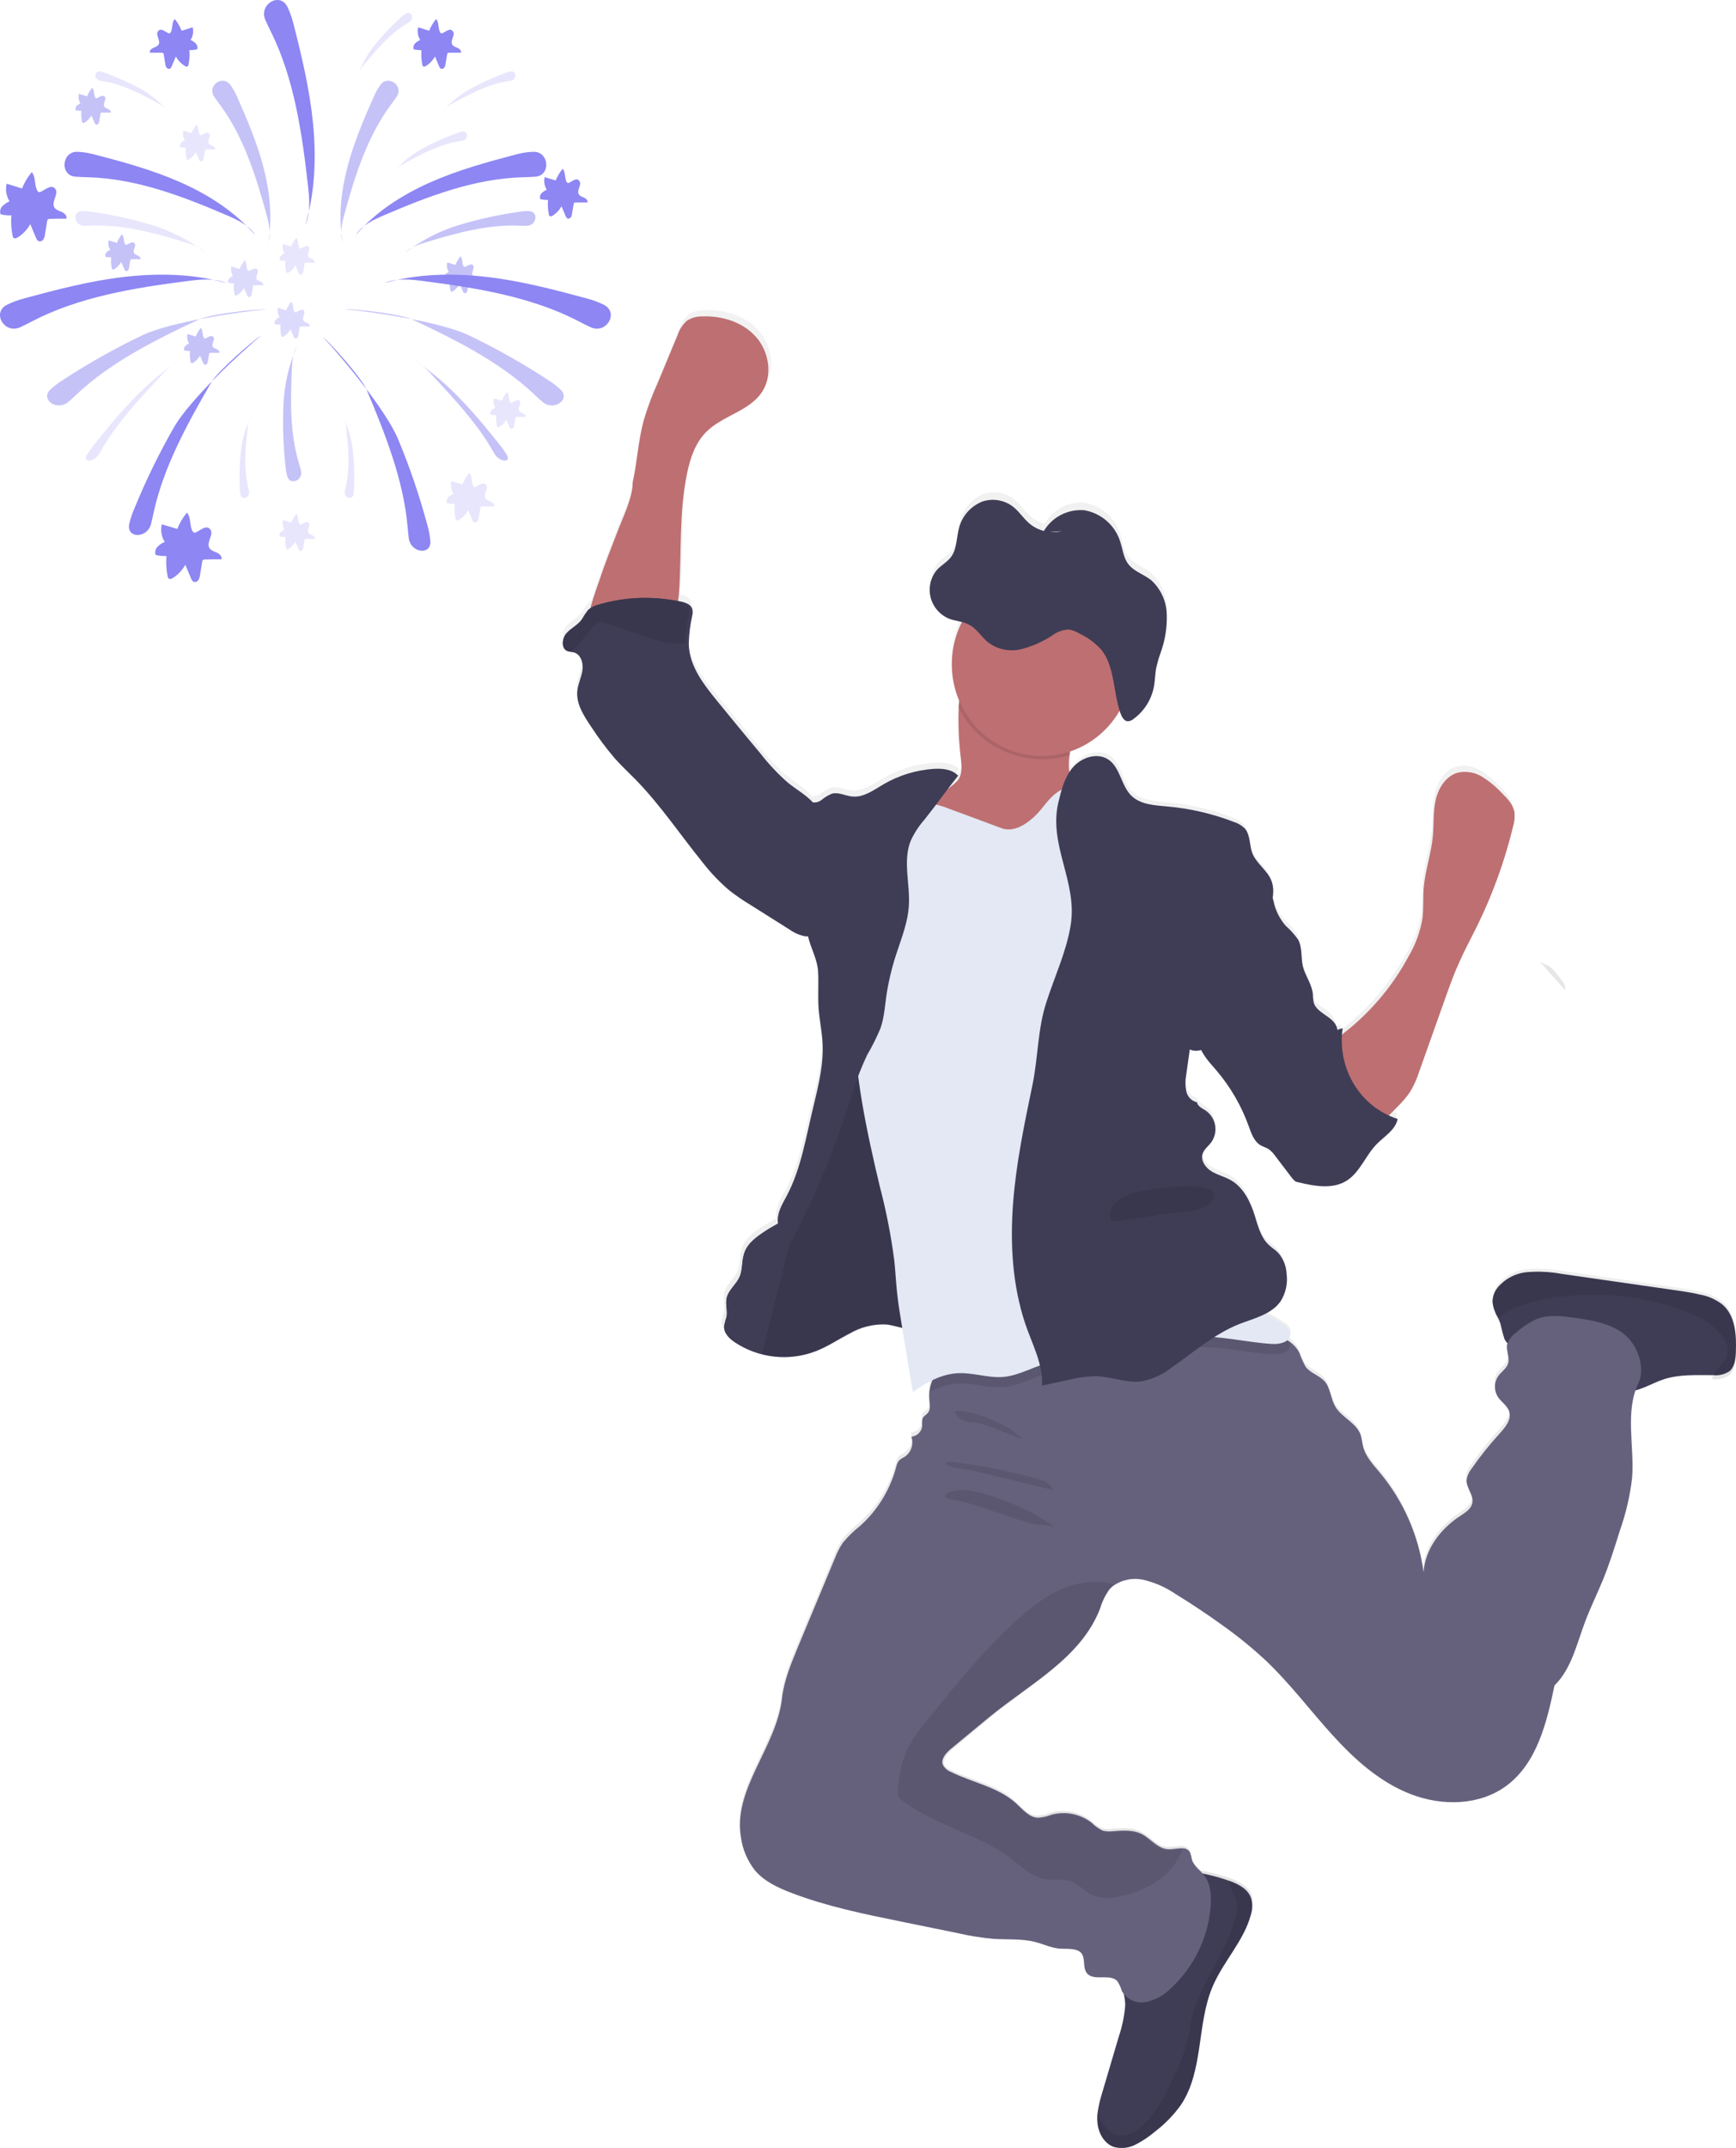 <svg width="549" height="679" viewBox="0 0 549 679" fill="none" xmlns="http://www.w3.org/2000/svg">
<path opacity="0.1" d="M494.957 313C495.211 311.634 494.299 310.367 493.44 309.299L491.678 307.095C491.334 306.645 490.947 306.231 490.522 305.862C489.461 305.013 488.103 304.76 487 304" fill="black"/>
<path d="M544.678 411.425C542.624 409.831 540.209 408.766 537.647 408.326C534.953 407.706 532.202 407.316 529.464 406.884L493.996 401.765C490.416 401.1 486.764 400.906 483.134 401.189C481.317 401.336 479.548 401.843 477.928 402.68C476.309 403.516 474.871 404.666 473.698 406.062C472.639 407.372 472.059 409.005 472.056 410.69C472.255 412.376 472.805 414.002 473.669 415.463C474.01 416.153 474.303 416.866 474.548 417.596C475.052 419.182 475.153 420.884 475.816 422.427C475.976 422.764 476.179 423.079 476.421 423.364C476.427 423.45 476.427 423.537 476.421 423.623C476.032 425.598 477.285 427.675 476.723 429.607C476.233 431.236 474.634 432.231 473.626 433.601C472.952 434.574 472.579 435.725 472.553 436.909C472.528 438.094 472.851 439.26 473.482 440.262C474.562 441.934 476.521 443.059 477.083 444.976C477.818 447.514 475.83 449.936 474.058 451.883C470.801 455.469 467.789 459.269 465.04 463.259C464.274 464.244 463.778 465.412 463.599 466.647C463.441 469.156 465.846 471.376 465.429 473.856C465.097 475.817 463.181 477.028 461.525 478.181C455.402 482.233 450.489 488.721 450 496.045C448.433 484.368 443.598 473.371 436.054 464.326C433.994 461.831 431.732 459.351 430.882 456.194C430.565 454.939 430.508 453.613 430.076 452.402C428.635 448.567 424.054 446.937 422.051 443.405C420.611 440.939 420.611 437.739 418.824 435.576C417.038 433.413 414.229 432.894 412.687 430.789C411.915 429.364 411.26 427.879 410.728 426.348C410.081 425.105 409.172 424.018 408.063 423.162C407.851 422.987 407.629 422.823 407.4 422.672C407.639 422.457 407.831 422.195 407.963 421.902C408.094 421.609 408.163 421.292 408.164 420.97C408.164 419.283 406.493 418.173 405.037 417.351C403.165 416.275 401.335 415.136 399.549 413.934C401.498 413.02 403.187 411.632 404.461 409.897C406.079 407.295 406.741 404.211 406.334 401.174C406.236 398.742 405.328 396.413 403.755 394.556C402.848 393.605 401.71 392.898 400.759 391.99C398.295 389.596 397.46 386.021 396.437 382.733C395.083 378.408 392.965 373.881 389.018 371.574C387.116 370.478 384.898 369.959 383.039 368.791C381.181 367.623 379.625 365.403 380.273 363.283C380.705 361.842 382.045 360.861 382.953 359.636C384.036 358.051 384.452 356.102 384.109 354.213C383.767 352.324 382.694 350.646 381.123 349.543C380.057 348.865 378.746 348.274 378.53 347.02C377.694 346.806 376.937 346.359 376.345 345.731C375.753 345.103 375.352 344.32 375.188 343.473C374.864 341.777 374.864 340.036 375.188 338.34C375.562 335.673 375.937 332.991 376.297 330.324C376.931 330.591 377.612 330.728 378.299 330.728C378.987 330.728 379.668 330.591 380.302 330.324C381.556 332.343 383.003 334.236 384.624 335.975C389.011 341.155 392.427 347.085 394.708 353.479C395.529 355.8 396.365 358.381 398.497 359.592C399.232 360.01 400.067 360.227 400.788 360.674C401.676 361.293 402.439 362.076 403.035 362.981L408.207 369.844L408.293 370.204C408.343 370.402 408.42 370.591 408.524 370.766C408.843 371.126 409.285 371.352 409.763 371.401C415.064 372.626 421.014 373.751 425.61 370.867C429.759 368.258 431.574 363.139 435.089 359.693C437.581 357.257 441.111 355.368 441.817 351.951C440.975 351.686 440.148 351.378 439.339 351.028C440.059 350.307 440.78 349.485 441.759 348.519C443.182 347.13 444.466 345.604 445.591 343.963C446.802 341.931 447.769 339.763 448.472 337.504C451.248 329.574 454.033 321.649 456.828 313.728C458.153 309.965 459.479 306.202 461.15 302.554C462.879 298.604 464.924 294.797 466.812 290.919C471.668 280.878 475.421 270.339 478.005 259.487C478.46 257.995 478.612 256.426 478.452 254.873C478.049 252.379 476.161 250.433 474.36 248.645C472.55 246.683 470.486 244.971 468.223 243.555C467.087 242.848 465.822 242.374 464.501 242.162C463.181 241.949 461.831 242.001 460.53 242.315C456.842 243.411 454.523 247.189 453.673 250.966C452.823 254.744 453.14 258.665 452.78 262.501C452.261 268.052 450.36 273.401 449.899 278.966C449.654 282.196 449.899 285.454 449.51 288.655C448.803 292.868 447.339 296.918 445.188 300.608C440.516 309.394 434.19 317.193 426.56 323.576C425.682 324.326 424.774 325.018 423.91 325.825C423.91 325.191 424.011 324.571 424.097 323.951C423.47 324.109 422.858 324.322 422.267 324.585C422.341 323.862 422.267 323.131 422.051 322.437C420.899 318.991 415.77 318.111 414.848 314.593C414.694 313.727 414.612 312.849 414.603 311.969C414.301 308.898 412.212 306.303 411.492 303.318C410.771 300.334 411.333 297.551 410.051 294.985C408.955 293.392 407.668 291.939 406.219 290.659C404.488 288.68 403.24 286.326 402.574 283.782C402.387 283.075 402.214 282.34 402.012 281.634C402.232 280.038 402.054 278.414 401.494 276.904C400.183 273.631 396.797 271.541 395.573 268.254C394.622 265.702 395.04 262.486 393.239 260.497C392.285 259.546 391.112 258.843 389.824 258.449C383.233 255.881 376.312 254.259 369.267 253.634C365.319 253.273 360.969 253.057 358.145 250.289C354.846 247.059 354.688 241.248 350.827 238.754C347.427 236.548 342.615 238.192 339.979 241.277C339.583 241.733 339.217 242.215 338.884 242.719C338.403 240.791 338.3 238.789 338.581 236.822C338.581 236.317 338.682 235.813 338.725 235.38C345.221 233.267 350.756 228.914 354.342 223.096V223.168L354.515 223.615C354.933 224.668 355.595 225.691 356.575 225.792C357.228 225.794 357.861 225.564 358.361 225.143C359.234 224.543 360.036 223.847 360.753 223.067C361.113 222.678 361.459 222.26 361.79 221.827C363.458 219.571 364.555 216.944 364.988 214.171C365.247 212.499 365.276 210.768 365.564 209.11C365.834 207.811 366.185 206.53 366.616 205.275C366.76 204.857 366.904 204.439 367.034 204.021C367.163 203.603 367.351 203.04 367.495 202.579C368.397 199.614 368.882 196.537 368.935 193.438C368.935 192.919 368.935 192.4 368.935 191.881C368.881 189.858 368.425 187.867 367.594 186.023C366.763 184.179 365.574 182.518 364.095 181.139C361.617 179.121 358.332 178.256 356.517 175.516C355.336 173.656 355.077 171.277 354.385 169.129C353.64 166.538 352.184 164.208 350.183 162.404C348.181 160.599 345.714 159.393 343.062 158.921C339.868 158.569 336.66 159.456 334.101 161.401L333.899 161.545C332.471 162.637 331.259 163.986 330.327 165.524C328.423 165 326.68 164.009 325.256 162.641C323.815 161.3 322.706 159.613 321.251 158.315C319.891 157.069 318.222 156.211 316.417 155.83C314.613 155.45 312.74 155.561 310.993 156.153C309.194 156.874 307.592 158.012 306.317 159.473C305.042 160.934 304.132 162.677 303.661 164.558C302.868 167.543 303.012 170.946 301.356 173.44C300.073 175.358 297.97 176.324 296.501 178.083C295.585 179.194 294.961 180.518 294.685 181.932V181.932C294.51 182.718 294.428 183.521 294.441 184.326V184.326C294.441 184.672 294.441 185.032 294.527 185.393C294.527 185.393 294.527 185.508 294.527 185.551C294.579 185.951 294.661 186.346 294.772 186.733V186.733C295.181 188.195 295.915 189.545 296.918 190.684C297.874 191.766 299.061 192.618 300.39 193.178C300.936 193.391 301.494 193.569 302.061 193.712L303.776 194.101L304.381 194.245C302.316 198.137 301.17 202.45 301.03 206.854C300.89 211.258 301.76 215.635 303.574 219.65C303.574 220.039 303.473 220.443 303.43 220.847C303.196 226.529 303.446 232.221 304.179 237.86C304.381 240.08 304.496 242.56 303.128 244.319C302.505 245.022 301.804 245.65 301.039 246.194C301.817 245.185 302.609 244.175 303.416 243.18C301.384 241.133 298.172 240.873 295.291 241.09C289.712 241.493 284.295 243.149 279.444 245.934C276.217 247.78 272.903 250.26 269.215 249.813C267.04 249.582 264.893 248.371 262.776 248.948C261.585 249.435 260.474 250.096 259.477 250.909C258.687 251.473 257.738 251.771 256.768 251.759C254.506 248.962 251.006 247.073 248.297 244.81C245.211 242.067 242.39 239.04 239.87 235.769C235.202 230.146 230.549 224.495 225.968 218.799C222.107 214.013 218.145 208.822 217.468 202.694C217.398 202.091 217.365 201.485 217.367 200.878C217.462 197.966 217.828 195.07 218.462 192.227C218.634 191.545 218.634 190.832 218.462 190.151C218.03 188.709 216.373 188.161 214.947 187.844C215.132 186.741 215.262 185.629 215.336 184.513C216.142 172.113 215.264 159.512 217.886 147.372C218.88 142.715 220.508 137.971 223.864 134.583C229.123 129.277 237.925 127.994 241.959 121.607C245.33 116.359 243.99 108.933 239.754 104.305C235.519 99.677 228.993 97.788 222.784 98.019C221.041 97.971 219.322 98.437 217.842 99.36C216.461 100.583 215.427 102.149 214.846 103.901L208.608 118.853C206.816 122.768 205.305 126.806 204.084 130.935C202.356 137.265 201.967 143.912 200.598 150.284C200.598 155.187 197.443 161.3 195.714 165.813C193.784 170.902 191.695 175.905 189.952 181.082C189.52 182.394 188.007 186.243 187.071 189.732C186.717 189.933 186.388 190.175 186.091 190.453C185.339 191.418 184.655 192.435 184.045 193.496C182.734 195.24 180.602 196.163 179.162 197.821C177.721 199.479 177.418 202.565 179.421 203.401C179.827 203.538 180.248 203.629 180.674 203.675C180.937 203.697 181.197 203.74 181.452 203.805C183.613 204.41 184.463 207.15 184.146 209.384C183.829 211.619 182.706 213.71 182.518 215.959C182.129 219.953 184.463 223.644 186.71 226.989C189.037 230.62 191.607 234.088 194.403 237.37C196.435 239.634 198.725 241.695 200.771 243.887C208.565 251.889 214.759 261.275 221.761 269.969C224.279 273.261 227.143 276.272 230.304 278.952C232.371 280.558 234.531 282.041 236.772 283.393C240.777 285.959 244.797 288.497 248.816 291.049C250.182 292.046 251.728 292.77 253.368 293.182C253.903 293.262 254.447 293.262 254.982 293.182C255.054 293.528 255.111 293.889 255.198 294.235C256.134 298.013 258.194 301.444 258.425 305.294C258.655 309.143 258.31 313.094 258.583 316.972C258.843 320.577 259.635 324.181 259.837 327.728C260.24 334.519 258.569 341.252 256.955 347.914C254.521 357.646 253.051 367.609 248.312 376.433C246.986 378.869 245.43 381.364 245.43 384.132C245.43 384.478 245.43 384.81 245.517 385.141L243.356 386.352C242.722 386.727 242.088 387.088 241.512 387.463C238.775 389.236 235.85 391.211 234.727 394.297C233.819 396.791 234.237 399.66 233.142 402.068C233.093 402.178 233.035 402.284 232.969 402.385C231.816 404.635 229.526 406.307 229.007 408.773C228.618 410.676 229.367 412.665 229.007 414.54C229.007 414.54 229.007 414.54 229.007 414.612C228.681 415.554 228.421 416.517 228.229 417.495C228.214 417.815 228.243 418.135 228.316 418.447C228.587 419.541 229.191 420.523 230.045 421.259C230.563 421.757 231.128 422.206 231.73 422.6C232.35 423.003 232.983 423.378 233.632 423.739L234.006 423.94C234.554 424.229 235.101 424.488 235.663 424.748L236.038 424.921C236.686 425.195 237.348 425.454 238.011 425.685L238.472 425.829C238.991 426.002 239.524 426.161 240.057 426.305L240.417 426.406L240.748 426.478L242.189 426.781L242.722 426.882C243.356 426.997 244.004 427.084 244.667 427.141C244.854 427.141 245.056 427.141 245.243 427.141C245.733 427.141 246.208 427.213 246.684 427.228H247.361C247.865 427.228 248.355 427.228 248.802 427.228H249.32C249.997 427.228 250.674 427.127 251.351 427.04H251.568C252.173 426.954 252.778 426.853 253.383 426.723L253.844 426.622C254.406 426.507 254.967 426.363 255.529 426.204L255.832 426.118C256.509 425.916 257.186 425.685 257.849 425.44C260.139 424.491 262.363 423.388 264.504 422.138C265.945 421.331 267.386 420.523 268.826 419.788C269.895 419.249 270.991 418.768 272.111 418.346C274.834 417.175 277.799 416.68 280.755 416.904C282.213 417.108 283.657 417.407 285.077 417.798C285.085 417.952 285.085 418.106 285.077 418.26C286.248 425.2 287.405 432.125 288.548 439.036C290.431 437.672 292.426 436.471 294.513 435.446C294.123 436.486 293.867 437.571 293.749 438.676C293.662 439.539 293.662 440.408 293.749 441.271C293.879 442.626 294.167 444.155 293.346 445.222C292.841 445.899 291.905 446.274 291.631 447.024C291.431 447.786 291.382 448.579 291.487 449.36C291.429 450.257 291.051 451.104 290.422 451.747C289.793 452.39 288.954 452.786 288.059 452.863C288.468 454.024 288.477 455.289 288.082 456.455C287.688 457.621 286.913 458.621 285.883 459.294C285.284 459.584 284.723 459.947 284.212 460.375C283.719 461.012 283.388 461.759 283.247 462.552C281.347 469.694 277.43 476.136 271.967 481.108C269.922 482.723 268.053 484.55 266.392 486.558C265.373 488.12 264.527 489.788 263.87 491.533C260.029 500.943 256.129 510.353 252.173 519.763C249.983 525.026 247.851 530.375 247.159 536.041C245.43 551.57 231.6 564.748 234.194 580.175C234.72 584.033 236.272 587.678 238.688 590.729C241.57 594.19 245.891 596.194 250.213 597.809C261.321 602.134 273.033 604.484 284.702 606.863L303.027 610.626C306.622 611.454 310.271 612.032 313.947 612.356C318.369 612.659 322.907 612.241 327.215 613.366C329.88 614.072 332.43 615.355 335.181 615.5C337.544 615.629 340.454 615.125 341.852 617.042C343.249 618.96 342.169 621.541 343.494 623.242C345.626 625.982 350.827 623.242 353.146 625.823C353.78 626.803 354.265 627.872 354.587 628.995C354.939 629.692 355.429 630.31 356.027 630.812C356.168 631.63 356.226 632.461 356.2 633.292C355.898 636.635 355.202 639.931 354.126 643.11C352.397 648.964 350.673 654.823 348.954 660.686C348.299 662.757 347.817 664.879 347.513 667.03C347.405 668.075 347.405 669.128 347.513 670.173C347.816 673.359 349.645 676.647 352.685 677.685C355.043 678.309 357.551 677.999 359.687 676.82C361.751 675.748 363.684 674.442 365.449 672.927C368.639 670.512 371.442 667.624 373.762 664.363C380.965 653.578 378.631 639.001 383.687 627.077C387.044 619.104 393.585 612.659 395.76 604.253C396.269 602.657 396.329 600.951 395.933 599.322C395.025 596.439 391.957 594.795 389.09 593.757H388.96C386.607 592.916 384.201 592.232 381.757 591.71C381.152 591.58 380.532 591.465 379.913 591.378C378.546 590.252 377.457 588.826 376.729 587.211C376.616 586.358 376.388 585.524 376.052 584.731C375.824 584.386 375.516 584.1 375.156 583.897C374.795 583.694 374.391 583.579 373.978 583.563C372.537 583.419 370.607 583.953 369.036 583.837C365.824 583.592 363.692 580.435 360.81 578.993C357.929 577.551 354.803 577.897 351.734 578.113C350.637 578.264 349.521 578.195 348.45 577.912C347.173 577.311 346.004 576.502 344.992 575.518C343.218 574.14 341.148 573.193 338.945 572.753C336.742 572.312 334.468 572.39 332.3 572.981C330.921 573.533 329.462 573.859 327.978 573.947C325.169 573.802 323.181 571.279 321.107 569.376C315.431 564.171 307.349 562.801 300.462 559.384C299.408 558.992 298.529 558.235 297.984 557.25C297.192 555.304 298.979 553.329 300.592 551.988L312.434 542.155C325.4 531.37 341.607 523.238 347.629 507.436C348.251 505.313 349.225 503.31 350.51 501.51C350.976 500.96 351.514 500.475 352.109 500.068C354.724 498.359 357.901 497.733 360.969 498.323C364.702 499.168 368.241 500.714 371.399 502.88C376.556 506.023 381.57 509.353 386.453 512.972C391.292 516.416 395.889 520.188 400.211 524.262C407.775 531.471 414.07 540.006 421.115 547.778C428.16 555.549 436.213 562.801 445.995 566.521C455.776 570.241 467.604 570.068 476.003 563.825C485.698 556.616 488.81 543.741 491.259 531.918C496.661 526.684 498.289 518.754 500.926 511.732C502.582 507.292 504.7 503.081 506.487 498.641C508.619 493.421 510.29 488.043 511.961 482.665C513.855 477.265 515.14 471.67 515.793 465.984C516.484 456.987 514.079 447.442 516.6 438.993C519.928 438.258 522.953 436.383 526.223 435.302C531.092 433.687 536.307 433.947 541.465 433.99H541.796C543.575 434.174 545.363 433.747 546.867 432.779C548.596 431.337 548.87 428.886 548.956 426.637C549.158 421.187 548.812 414.987 544.678 411.425ZM335.945 165.467C334.754 165.762 333.521 165.849 332.3 165.726L335.945 165.467Z" fill="url(#paint0_linear)"/>
<path d="M341.181 256.768C339.443 258.245 337.405 259.328 335.209 259.942L325.032 263.59C319.505 265.572 313.734 267.569 307.906 266.85C304.648 266.448 290.68 264.395 288.57 261.852C285.354 257.917 296.623 252.129 300.47 248.812C301.342 248.185 302.15 247.473 302.882 246.686C304.317 244.934 304.131 242.478 303.93 240.266C303.2 234.663 302.95 229.008 303.183 223.362C303.295 222.016 303.487 220.678 303.757 219.355C305.193 212.749 311.337 215.162 316.189 216.914C322.029 218.812 327.677 221.26 333.056 224.224C334.694 225.069 336.118 226.278 337.219 227.757C339.343 230.974 338.496 235.197 338.152 239.247C337.85 242.392 337.865 245.408 339.831 247.692C340.821 248.565 341.729 249.526 342.545 250.564C343.004 251.609 343.119 252.774 342.874 253.889C342.629 255.004 342.036 256.012 341.181 256.768Z" fill="#BE6F72"/>
<path d="M200.073 152.517C201.499 146.063 201.812 139.436 203.523 133.055C204.754 128.9 206.274 124.839 208.071 120.904L214.287 105.934C214.862 104.172 215.886 102.598 217.252 101.37C218.717 100.44 220.417 99.97 222.142 100.018C228.287 99.786 234.745 101.748 238.936 106.341C243.128 110.934 244.453 118.419 241.117 123.695C237.126 130.032 228.415 131.326 223.211 136.674C219.89 140.075 218.279 144.828 217.295 149.523C214.7 161.732 215.57 174.406 214.772 186.876C214.515 190.742 213.774 195.175 210.495 197.196C208.511 198.179 206.308 198.615 204.108 198.46L194.755 198.605C193.187 198.605 187.499 199.608 186.458 198.416C184.633 196.294 188.796 185.815 189.552 183.475C191.234 178.272 193.301 173.228 195.254 168.112C196.951 163.592 200.073 157.444 200.073 152.517Z" fill="#BE6F72"/>
<path d="M395.63 605.09C393.441 613.462 386.86 619.98 383.482 627.961C378.394 639.91 380.684 654.524 373.494 665.329C371.16 668.601 368.339 671.497 365.13 673.918C363.35 675.431 361.404 676.738 359.331 677.814C357.182 678.999 354.659 679.31 352.286 678.683C349.227 677.641 347.386 674.338 347.082 671.152C346.973 670.107 346.973 669.054 347.082 668.009C347.386 665.853 347.871 663.726 348.531 661.65C350.271 655.779 352.006 649.909 353.735 644.038C354.818 640.849 355.519 637.543 355.823 634.189C356.011 630.539 353.692 625.788 354.678 622.384C355.127 620.849 356.809 619.487 357.577 618.198C358.668 616.343 359.506 614.351 360.07 612.274C361.259 608.233 362.071 603.917 364.564 600.513C366.191 598.495 368.094 596.715 370.218 595.227C371.785 593.854 373.622 592.823 375.611 592.2C377.54 591.86 379.521 591.954 381.409 592.475C383.868 593 386.29 593.687 388.658 594.531H388.788C391.687 595.574 394.761 597.182 395.674 600.108C396.123 601.74 396.108 603.466 395.63 605.09V605.09Z" fill="#3F3D56"/>
<path d="M548.951 427.403C548.865 429.63 548.591 432.116 546.862 433.51C545.357 434.471 543.568 434.892 541.791 434.703H541.402C536.258 434.703 531.028 434.416 526.158 436.011C522.456 437.232 519.055 439.474 515.194 439.919C509.878 440.523 504.878 437.62 500.167 435.091C495.731 432.707 491.177 430.549 486.523 428.624C483.468 427.374 477.23 426.569 475.76 423.235C475.257 421.658 474.834 420.056 474.492 418.436C474.251 417.711 473.957 417.005 473.614 416.323C472.749 414.867 472.2 413.247 472 411.567C472.006 409.892 472.585 408.269 473.642 406.968C474.818 405.58 476.257 404.438 477.876 403.607C479.496 402.776 481.264 402.272 483.079 402.125C486.71 401.844 490.362 402.037 493.943 402.7L529.414 407.787C532.152 408.175 534.904 408.563 537.598 409.224C540.157 409.667 542.569 410.722 544.629 412.3C548.822 415.806 549.167 421.971 548.951 427.403Z" fill="#3F3D56"/>
<path d="M518.135 437.217C513.812 446.321 516.925 457.094 516.146 467.161C515.49 472.805 514.204 478.357 512.313 483.716C510.641 489.066 508.969 494.431 506.836 499.623C505.049 503.937 502.931 508.252 501.274 512.653C498.636 519.672 496.95 527.568 491.603 532.789C489.153 544.554 486.04 557.412 476.341 564.545C467.911 570.758 456.165 570.974 446.322 567.22C436.479 563.467 428.48 556.275 421.433 548.523C414.386 540.771 408.088 532.357 400.536 525.137C396.2 521.076 391.592 517.313 386.744 513.876C381.854 510.338 376.843 506.996 371.713 503.851C368.554 501.694 365.013 500.157 361.279 499.321C358.212 498.734 355.036 499.352 352.415 501.047C351.82 501.452 351.282 501.936 350.816 502.485C349.533 504.277 348.559 506.27 347.933 508.382C341.909 524.116 325.725 532.199 312.726 542.9L300.807 552.752C299.193 554.089 297.406 556.045 298.199 557.987C298.744 558.969 299.623 559.724 300.678 560.115C307.566 563.51 315.651 564.876 321.329 570.054C323.405 571.952 325.394 574.455 328.204 574.599C329.688 574.512 331.148 574.186 332.527 573.635C334.696 573.049 336.971 572.973 339.174 573.413C341.376 573.852 343.447 574.794 345.224 576.166C346.216 577.182 347.377 578.019 348.654 578.64C349.725 578.923 350.842 578.991 351.94 578.841C355.01 578.626 358.267 578.352 361.019 579.719C363.772 581.085 366.034 584.307 369.248 584.537C370.819 584.652 372.693 584.134 374.191 584.278C374.604 584.291 375.008 584.402 375.369 584.602C375.73 584.803 376.038 585.086 376.267 585.429C376.603 586.219 376.831 587.051 376.944 587.902C377.535 589.93 379.524 591.167 380.821 592.836C382.81 595.396 383.098 598.876 382.896 602.112C382.226 612.206 377.708 621.66 370.272 628.533C368.156 630.692 365.457 632.19 362.504 632.848C361.025 633.156 359.486 632.993 358.105 632.382C356.724 631.77 355.571 630.741 354.808 629.439C354.486 628.319 354.001 627.253 353.367 626.275C351.046 623.729 345.844 626.433 343.711 623.715C342.385 622.018 343.336 619.299 342.068 617.545C340.8 615.79 337.744 616.106 335.395 616.006C332.643 615.862 330.092 614.568 327.426 613.892C323.102 612.77 318.577 613.187 314.153 612.885C310.476 612.561 306.826 611.985 303.228 611.159L284.854 607.405C273.18 605.032 261.463 602.63 250.352 598.387C246.101 596.776 241.82 594.792 238.823 591.34C236.406 588.307 234.853 584.68 234.326 580.841C231.718 565.494 245.553 552.378 247.297 536.916C247.916 531.279 250.179 525.957 252.312 520.722C256.222 511.364 260.123 502.001 264.014 492.633C264.669 490.895 265.514 489.236 266.536 487.685C268.195 485.683 270.065 483.865 272.114 482.263C277.575 477.317 281.493 470.906 283.398 463.796C283.539 463.005 283.871 462.26 284.364 461.624C284.874 461.197 285.436 460.835 286.035 460.546C287.065 459.877 287.839 458.882 288.234 457.721C288.628 456.561 288.621 455.301 288.212 454.145C289.106 454.071 289.945 453.679 290.574 453.041C291.204 452.402 291.582 451.559 291.642 450.665C291.537 449.886 291.585 449.095 291.786 448.335C292.131 447.587 292.996 447.213 293.501 446.551C294.322 445.473 294.034 443.963 293.904 442.611C293.818 441.755 293.818 440.892 293.904 440.036C294.22 436.991 295.585 434.149 297.766 431.996C301.211 428.616 306.111 429.494 310.867 428.688C315.611 427.666 320.244 426.188 324.702 424.273C337.207 419.356 350.373 416.317 363.772 415.255C377.214 414.214 390.712 416.368 403.159 421.54C404.973 422.273 406.683 423.241 408.246 424.417C409.356 425.27 410.266 426.355 410.912 427.595C411.444 429.118 412.1 430.595 412.872 432.011C414.414 434.11 417.326 434.786 419.012 436.771C420.698 438.756 420.842 442.107 422.24 444.567C424.243 448.076 428.884 449.701 430.267 453.512C430.7 454.721 430.757 456.044 431.074 457.295C431.853 460.43 434.187 462.904 436.248 465.378C443.803 474.396 448.641 485.368 450.199 497.019C450.66 489.728 455.574 483.27 461.728 479.243C463.385 478.164 465.302 476.97 465.633 475.014C466.051 472.541 463.645 470.34 463.803 467.823C463.978 466.594 464.475 465.433 465.244 464.458C467.991 460.485 471.005 456.703 474.266 453.139C476.039 451.197 478.028 448.824 477.293 446.264C476.731 444.351 474.771 443.229 473.69 441.561C473.059 440.566 472.736 439.408 472.762 438.231C472.787 437.054 473.16 435.911 473.834 434.945C474.843 433.578 476.442 432.586 476.932 430.961C477.494 429.048 476.24 426.977 476.63 425.006C477.156 423.429 478.203 422.075 479.598 421.166C481.511 419.429 483.684 418.002 486.04 416.938C489.845 415.5 494.082 416.032 498.117 416.593C504.862 417.527 512.428 418.966 516.233 424.604C518.712 428.099 519.951 433.449 518.135 437.217Z" fill="#65617D"/>
<path opacity="0.1" d="M548.951 428.375C548.865 430.687 548.591 433.269 546.863 434.716C545.359 435.713 543.571 436.15 541.795 435.954H541.406C541.996 432.851 545.64 431.075 546.273 427.927C546.381 426.96 546.297 425.98 546.024 425.049C545.752 424.117 545.297 423.253 544.689 422.511C541.608 418.199 536.654 415.812 531.73 414.066C517.817 409.124 502.912 407.968 488.444 410.709C484.51 411.373 480.683 412.593 477.069 414.335C475.871 415.111 474.717 415.958 473.613 416.871C472.749 415.359 472.2 413.677 472 411.933C472.006 410.194 472.585 408.509 473.642 407.158C474.816 405.717 476.254 404.531 477.873 403.668C479.492 402.805 481.259 402.283 483.073 402.13C486.702 401.838 490.352 402.039 493.931 402.727L529.382 408.009C532.118 408.411 534.869 408.814 537.561 409.501C540.118 409.96 542.53 411.056 544.588 412.694C548.822 416.334 549.167 422.735 548.951 428.375Z" fill="black"/>
<path opacity="0.1" d="M395.533 605.462C393.349 613.792 386.78 620.277 383.409 628.217C378.331 640.107 380.617 654.647 373.441 665.398C371.111 668.653 368.296 671.535 365.093 673.944C363.317 675.449 361.376 676.749 359.306 677.82C357.162 678.999 354.643 679.309 352.275 678.685C349.223 677.647 347.385 674.362 347.081 671.191C346.973 670.152 346.973 669.104 347.081 668.064L347.168 668.295C348.427 671.321 350.481 674.491 353.722 675.025C354.938 675.112 356.16 674.948 357.31 674.544C358.46 674.14 359.514 673.504 360.406 672.676C365.18 668.857 367.958 663.164 370.606 657.674C372.678 653.714 374.317 649.545 375.496 645.237C376.074 642.787 376.349 640.28 376.942 637.83C379.691 625.926 389.052 616.213 391.121 604.151C391.289 603.321 391.328 602.471 391.236 601.629C390.963 600.531 390.545 599.475 389.992 598.487C389.489 597.372 389.12 596.201 388.893 595C391.786 596.038 394.853 597.637 395.765 600.548C396.144 602.176 396.064 603.877 395.533 605.462V605.462Z" fill="black"/>
<path opacity="0.1" d="M374 584.575C372.678 588.076 370.454 591.154 367.56 593.489C363.494 596.627 358.735 598.713 353.693 599.566C351.347 600.173 348.885 600.143 346.553 599.479C343.383 598.365 341.098 595.355 337.856 594.487C335.543 593.851 333.058 594.415 330.716 594.068C326.504 593.474 323.233 590.219 319.835 587.614C309.424 579.685 295.758 577.123 285.348 569.194C284.884 568.906 284.501 568.502 284.234 568.022C284.034 567.502 283.961 566.941 284.02 566.387C284.058 561.577 285.125 556.833 287.147 552.481C288.803 549.445 290.775 546.598 293.03 543.988C302.356 532.412 311.723 520.749 322.891 510.982C327.575 506.887 332.687 503.067 338.599 501.215C341.884 500.187 348.367 499.218 352.365 500.954C351.775 501.362 351.242 501.849 350.78 502.401C349.509 504.204 348.544 506.209 347.924 508.334C341.955 524.164 325.918 532.296 313.037 543.061L301.256 552.93C299.657 554.276 297.886 556.244 298.671 558.197C299.211 559.185 300.083 559.945 301.128 560.338C307.954 563.753 315.965 565.128 321.591 570.337C323.648 572.247 325.618 574.765 328.403 574.91C329.873 574.822 331.32 574.495 332.687 573.94C334.836 573.351 337.09 573.274 339.273 573.716C341.455 574.158 343.508 575.106 345.268 576.487C346.251 577.508 347.401 578.35 348.667 578.976C349.728 579.26 350.835 579.329 351.923 579.178C354.964 578.961 358.192 578.686 360.919 580.061C363.647 581.435 365.889 584.677 369.073 584.908C370.658 584.952 372.515 584.431 374 584.575Z" fill="black"/>
<path d="M241.984 389.456C239.316 391.218 236.479 393.18 235.383 396.23C234.485 398.694 234.906 401.544 233.825 403.935C232.743 406.327 230.314 408.017 229.78 410.595C229.401 412.471 230.145 414.448 229.78 416.324C229.46 417.294 229.202 418.284 229.008 419.288C228.867 421.437 230.665 423.169 232.42 424.344C236.163 426.811 240.422 428.349 244.853 428.834C249.285 429.319 253.766 428.738 257.937 427.137C261.687 425.704 265.071 423.384 268.666 421.537C272.175 419.485 276.183 418.491 280.224 418.672C282.541 418.93 284.76 419.804 287.077 420.105C288.221 420.342 289.403 420.29 290.522 419.953C291.641 419.616 292.662 419.004 293.495 418.171C294.208 417.157 294.688 415.992 294.9 414.763C296.852 406.9 295.967 398.565 294.113 390.674C292.259 382.782 289.451 375.149 287.471 367.286C286.066 361.472 284.985 355.485 282.64 349.971C280.294 344.458 276.348 339.33 270.829 337.225C270.394 337.004 269.898 336.944 269.425 337.053C269.068 337.199 268.753 337.436 268.512 337.741C264.144 342.452 260.854 348.091 258.878 354.254C256.673 361.114 256.069 368.389 254.047 375.292C253.176 378.156 252.053 381.995 249.834 384.172C247.615 386.348 244.498 387.824 241.984 389.456Z" fill="#3F3D56"/>
<path opacity="0.1" d="M295.864 414.773C295.625 416.003 295.114 417.164 294.368 418.168C293.523 419.002 292.488 419.615 291.353 419.952C290.217 420.289 289.017 420.341 287.858 420.102C285.521 419.815 283.27 418.942 280.92 418.669C276.82 418.479 272.751 419.473 269.195 421.534C265.549 423.368 262.073 425.646 258.297 427.121C252.775 429.227 246.742 429.572 241.017 428.109C237.977 427.341 235.087 426.063 232.47 424.328C230.675 423.153 228.865 421.463 229.008 419.271C229.207 418.267 229.469 417.277 229.791 416.306C230.162 414.429 229.421 412.452 229.791 410.576C230.333 407.997 232.812 406.278 233.894 403.9C234.977 401.522 234.564 398.672 235.461 396.194C236.572 393.142 239.464 391.18 242.171 389.418C244.878 387.656 248.097 386.309 250.263 384.175C250.569 383.869 250.85 383.538 251.103 383.187C252.665 380.765 253.811 378.097 254.494 375.294C256.588 368.389 257.158 361.126 259.38 354.25C261.396 348.088 264.737 342.449 269.167 337.734C269.404 337.426 269.719 337.189 270.079 337.046C270.56 336.948 271.059 337.008 271.503 337.218C277.088 339.338 281.091 344.466 283.484 349.981C285.877 355.497 286.889 361.441 288.385 367.286C290.379 375.15 293.243 382.785 295.123 390.678C297.003 398.572 297.844 406.894 295.864 414.773Z" fill="black"/>
<path opacity="0.1" d="M338.533 238.678C331.674 240.781 324.252 240.364 317.693 237.506C311.134 234.648 305.901 229.551 303 223.195C303.114 221.876 303.309 220.565 303.583 219.268C305.042 212.794 311.285 215.158 316.215 216.876C322.15 218.736 327.889 221.135 333.355 224.04C335.02 224.868 336.467 226.052 337.585 227.502C339.744 230.613 338.883 234.751 338.533 238.678Z" fill="black"/>
<path d="M329.5 239C345.24 239 358 226.016 358 210C358 193.984 345.24 181 329.5 181C313.76 181 301 193.984 301 210C301 226.016 313.76 239 329.5 239Z" fill="#BE6F72"/>
<path opacity="0.1" d="M407.999 425.121C407.999 427.505 404.769 428.266 402.372 428.137C393.759 427.635 385.332 425.265 376.804 425.983C366.023 426.96 356.118 432.92 345.308 433.465C341.145 433.681 336.91 433.063 332.804 433.824C327.492 434.815 322.755 438.047 317.343 438.506C312.648 438.908 308.011 437.142 303.317 437.329C300.054 437.533 296.875 438.444 294 440C294.314 436.959 295.674 434.121 297.847 431.972C301.278 428.597 306.159 429.473 310.897 428.669C315.622 427.648 320.238 426.172 324.678 424.26C337.135 419.349 350.25 416.315 363.597 415.255C376.987 414.215 390.433 416.366 402.831 421.531C404.638 422.263 406.342 423.229 407.899 424.403C407.971 424.636 408.005 424.878 407.999 425.121V425.121Z" fill="black"/>
<path d="M316.728 261.802L305.089 257.474L300.175 255.671C298.173 254.824 296.065 254.256 293.91 253.983C288.277 253.55 282.975 257.315 279.972 262.119C276.969 266.923 275.834 272.65 274.871 278.247C273.549 285.883 272.428 293.547 271.509 301.241C270.519 308.184 270.015 315.188 270 322.201C270.33 340.074 274.095 357.688 278.234 375.071C280.26 382.773 281.791 390.598 282.817 398.498C283.162 401.758 283.32 405.047 283.665 408.307C284.039 411.986 284.642 415.635 285.246 419.271L288.708 440C293.019 436.927 297.919 434.23 303.221 434.071C307.92 433.898 312.575 435.658 317.26 435.268C322.648 434.807 327.419 431.561 332.735 430.566C336.845 429.801 341.083 430.407 345.265 430.205C356.07 429.657 365.999 423.67 376.776 422.689C385.326 421.925 393.818 424.348 402.382 424.839C404.767 424.983 408 424.219 408 421.809C408 420.136 406.333 419.025 404.882 418.203C398.047 414.058 391.538 409.395 385.412 404.254C379.75 399.753 374.003 395.137 370.109 389.049C360.726 374.407 363.945 354.587 355.941 339.151C349.432 326.587 355.941 310.142 355.941 296.005C355.941 288.95 355.941 281.81 354.289 274.943C353.256 271.111 351.969 267.352 350.438 263.691L344.848 249.482C344.732 249.067 344.503 248.692 344.187 248.4C343.81 248.146 343.363 248.014 342.908 248.025C339.553 247.819 336.243 248.879 333.626 250.997C330.996 253.146 329.315 256.233 326.729 258.484C323.898 260.994 320.248 263.1 316.728 261.802Z" fill="#E3E8F4"/>
<path d="M334.686 253.734C335.626 249.771 336.64 245.634 339.327 242.538C342.015 239.442 346.92 237.808 350.387 240.021C354.323 242.538 354.484 248.353 357.847 251.594C360.785 254.371 365.191 254.573 369.186 254.935C376.368 255.579 383.424 257.215 390.144 259.796C391.454 260.196 392.648 260.9 393.624 261.85C395.46 263.904 395.093 267.057 396.004 269.618C397.252 272.916 400.703 275.014 402.04 278.297C403.509 281.943 402.04 286.022 400.806 289.769C398.589 296.51 397.193 303.497 395.034 310.252C392.875 317.008 389.806 323.662 384.754 328.74C382.521 331.011 379.202 333.079 376.265 331.749L375.134 339.763C374.804 341.459 374.804 343.202 375.134 344.898C375.301 345.748 375.71 346.534 376.313 347.164C376.917 347.794 377.689 348.242 378.541 348.457C378.761 349.701 380.098 350.294 381.185 350.974C381.987 351.514 382.672 352.206 383.201 353.009C383.73 353.812 384.092 354.711 384.265 355.653C384.439 356.595 384.42 357.561 384.212 358.496C384.003 359.431 383.608 360.316 383.05 361.1C382.125 362.329 380.759 363.299 380.318 364.76C379.657 366.886 381.229 369.099 383.138 370.271C385.047 371.443 387.294 371.949 389.233 373.063C393.257 375.363 395.416 379.847 396.797 384.231C397.825 387.529 398.677 391.087 401.203 393.489C402.172 394.415 403.332 395.109 404.258 396.064C405.861 397.921 406.787 400.253 406.887 402.689C407.289 405.713 406.614 408.78 404.977 411.368C402.04 415.52 396.562 416.735 391.759 418.601C383.96 421.755 377.542 427.397 370.669 432.199C367.87 434.42 364.571 435.948 361.049 436.655C356.291 437.291 351.606 435.208 346.818 435.035C343.953 435.049 341.102 435.413 338.329 436.119L329.517 438C329.987 431.273 326.227 424.547 324.127 418.138C320.161 406.074 319.427 393.156 320.367 380.527C321.307 367.899 323.921 355.415 326.506 342.989C328.312 334.309 328.136 325.239 330.912 316.805C333.511 308.69 337.227 300.893 338.593 292.459C340.825 278.804 331.543 267.231 334.686 253.734Z" fill="#3F3D56"/>
<path d="M401.272 281.065C402.08 282.543 402.649 284.138 402.956 285.792C403.633 288.354 404.902 290.724 406.661 292.715C408.131 294.009 409.439 295.474 410.556 297.078C411.904 299.609 411.391 302.692 412.021 305.47C412.753 308.481 414.876 311.099 415.184 314.197C415.193 315.085 415.276 315.97 415.433 316.844C416.384 320.378 421.597 321.207 422.754 324.727C423.53 327.025 422.198 329.498 422.447 331.898C422.629 332.64 422.673 333.408 422.579 334.166C422.251 335.026 421.669 335.766 420.909 336.29C416.068 340.898 412.714 346.831 411.274 353.336C409.862 359.798 409.121 366.387 409.063 373L403.337 365.481C402.727 364.572 401.952 363.783 401.053 363.153C400.321 362.717 399.471 362.499 398.724 362.077C396.557 360.855 395.708 358.252 394.873 355.925C392.551 349.485 389.078 343.514 384.623 338.297C382.295 335.592 379.586 332.843 379.073 329.309C378.919 327.69 379.008 326.058 379.337 324.465C380.801 314.924 382.368 305.179 387.039 296.715C389.221 292.759 392.047 289.181 394.141 285.166C395.547 282.49 397.524 275.567 401.272 281.065Z" fill="#3F3D56"/>
<path d="M259.599 290.874C259.626 292.094 259.313 293.298 258.697 294.353C258.149 295.008 257.428 295.497 256.616 295.766C255.804 296.035 254.933 296.073 254.1 295.875C252.444 295.461 250.883 294.732 249.504 293.73C245.45 291.179 241.397 288.623 237.343 286.062C235.08 284.703 232.899 283.212 230.812 281.597C227.621 278.913 224.729 275.895 222.186 272.596C215.117 263.898 208.862 254.462 200.992 246.431C198.854 244.257 196.628 242.17 194.563 239.894C191.74 236.604 189.144 233.127 186.795 229.486C184.526 226.138 182.169 222.427 182.562 218.427C182.795 216.165 183.886 214.078 184.206 211.831C184.526 209.584 183.668 206.845 181.486 206.236C181.228 206.171 180.965 206.128 180.7 206.105C180.27 206.06 179.845 205.968 179.435 205.83C177.413 204.989 177.718 201.873 179.173 200.235C180.627 198.597 182.78 197.684 184.104 195.886C184.72 194.82 185.41 193.798 186.17 192.828C187.144 191.996 188.307 191.413 189.559 191.132C197.949 188.668 206.825 188.334 215.378 190.161C216.833 190.48 218.491 191.059 218.928 192.465C219.102 193.15 219.102 193.868 218.928 194.553C218.286 197.411 217.916 200.323 217.822 203.25C217.82 203.86 217.854 204.47 217.924 205.076C218.608 211.222 222.608 216.426 226.506 221.224C231.132 226.935 235.83 232.603 240.543 238.256C243.092 241.532 245.941 244.565 249.053 247.316C251.962 249.722 255.729 251.664 257.999 254.752C259.846 257.245 259.25 260.651 259.453 263.652C260.13 272.712 260.179 281.808 259.599 290.874V290.874Z" fill="#3F3D56"/>
<path d="M442.053 349.751C443.481 348.359 444.771 346.835 445.905 345.199C447.125 343.181 448.097 341.026 448.802 338.779L457.2 315.156C458.533 311.422 459.865 307.674 461.545 304.055C463.282 300.121 465.339 296.358 467.236 292.495C472.112 282.542 475.885 272.093 478.488 261.332C478.947 259.851 479.1 258.293 478.936 256.751C478.531 254.281 476.634 252.343 474.824 250.576C473.004 248.622 470.929 246.917 468.655 245.507C466.343 244.098 463.563 243.654 460.922 244.272C457.215 245.363 454.884 249.112 454.029 252.888C453.175 256.665 453.493 260.528 453.131 264.377C452.61 269.891 450.699 275.205 450.235 280.734C449.989 283.936 450.235 287.182 449.844 290.37C449.131 294.552 447.659 298.571 445.5 302.232C440.823 310.975 434.484 318.738 426.834 325.094C424.735 326.63 422.846 328.431 421.215 330.45C419.856 332.471 418.934 334.75 418.507 337.142C417.544 340.791 417.962 344.663 419.68 348.028C422.041 352.006 426.573 353.772 430.903 354.662C436.695 355.854 438.042 353.815 442.053 349.751Z" fill="#BE6F72"/>
<path d="M329.812 168.371C331.063 166.042 332.975 164.13 335.31 162.872C337.645 161.614 340.3 161.066 342.946 161.296C345.611 161.765 348.091 162.966 350.105 164.764C352.119 166.562 353.586 168.885 354.34 171.469C355.022 173.616 355.297 175.994 356.486 177.838C358.283 180.62 361.618 181.427 364.111 183.444C365.599 184.82 366.796 186.476 367.632 188.317C368.468 190.158 368.927 192.146 368.982 194.165C369.12 198.294 368.465 202.412 367.054 206.298C366.455 207.954 365.97 209.649 365.604 211.371C365.314 213.028 365.285 214.743 365.024 216.414C364.707 218.588 363.953 220.677 362.807 222.556C361.661 224.435 360.148 226.065 358.356 227.352C357.853 227.772 357.216 228.002 356.558 228C355.428 227.885 354.732 226.559 354.311 225.392C352.006 218.778 352.557 210.679 348.31 205.419C346.379 203.27 344.032 201.53 341.409 200.304C340.35 199.618 339.152 199.171 337.901 198.992C336.061 199.084 334.292 199.727 332.827 200.837C329.761 202.866 326.368 204.357 322.795 205.246C321.01 205.661 319.155 205.676 317.362 205.293C315.57 204.909 313.886 204.135 312.43 203.027C310.43 201.37 308.965 198.906 306.747 197.623C304.529 196.341 302.21 196.427 300.021 195.534C298.626 194.939 297.387 194.034 296.399 192.889C295.41 191.745 294.698 190.39 294.318 188.93C293.937 187.469 293.898 185.941 294.203 184.464C294.508 182.986 295.149 181.597 296.078 180.403C297.528 178.66 299.673 177.694 300.963 175.778C302.63 173.285 302.485 169.884 303.283 166.916C303.76 165.04 304.678 163.303 305.96 161.848C307.243 160.393 308.854 159.26 310.662 158.543C312.418 157.953 314.302 157.842 316.117 158.219C317.932 158.597 319.612 159.45 320.983 160.69C322.433 161.987 323.593 163.673 325.013 165.013C326.416 166.348 328.133 167.311 330.007 167.815C331.882 168.318 333.853 168.346 335.741 167.895" fill="#3F3D56"/>
<path opacity="0.1" d="M352.964 379.998C352.084 380.72 351.461 381.669 351.175 382.721C350.889 383.774 350.955 384.882 351.362 385.9C351.695 386.554 367.293 383.798 368.941 383.575C373.052 383.033 380.262 383.297 383.028 379.845C387.955 373.707 372.689 375.057 369.893 375.28C364.573 375.822 357.015 376.421 352.964 379.998Z" fill="black"/>
<path d="M217.793 194.576C217.168 197.417 216.807 200.311 216.715 203.22C212.459 204.098 208.032 202.658 203.945 201.217L192.212 197.155C191.498 196.692 190.637 196.522 189.804 196.68C188.972 196.837 188.229 197.311 187.728 198.005C185.841 199.993 183.244 203.767 180.634 206C180.214 205.955 179.8 205.863 179.399 205.726C177.427 204.891 177.725 201.793 179.144 200.166C180.563 198.538 182.663 197.63 183.954 195.844C184.554 194.784 185.228 193.768 185.969 192.804C186.919 191.977 188.054 191.398 189.275 191.119C197.459 188.67 206.116 188.338 214.459 190.153C215.878 190.47 217.496 191.047 217.921 192.444C218.059 193.154 218.015 193.888 217.793 194.576V194.576Z" fill="#3F3D56"/>
<path opacity="0.1" d="M217.793 194.576C217.168 197.417 216.807 200.311 216.715 203.22C212.459 204.098 208.032 202.658 203.945 201.217L192.212 197.155C191.498 196.692 190.637 196.522 189.804 196.68C188.972 196.837 188.229 197.311 187.728 198.005C185.841 199.993 183.244 203.767 180.634 206C180.214 205.955 179.8 205.863 179.399 205.726C177.427 204.891 177.725 201.793 179.144 200.166C180.563 198.538 182.663 197.63 183.954 195.844C184.554 194.784 185.228 193.768 185.969 192.804C186.919 191.977 188.054 191.398 189.275 191.119C197.459 188.67 206.116 188.338 214.459 190.153C215.878 190.47 217.496 191.047 217.921 192.444C218.059 193.154 218.015 193.888 217.793 194.576V194.576Z" fill="black"/>
<path opacity="0.1" d="M327.911 467.395C330.011 468.042 332.285 469.005 333 471L316.114 466.941L307.365 464.85C305.819 464.479 300.278 464.039 299.257 462.897C297.799 461.218 302.976 462.388 303.909 462.511C306.738 462.897 309.567 463.309 312.381 463.791C317.689 464.699 322.793 466.171 327.911 467.395Z" fill="black"/>
<path opacity="0.1" d="M334 483C332.552 482.003 328.397 482.137 326.616 481.691C324.01 481.051 321.447 480.203 318.884 479.384C313.687 477.644 308.532 475.665 303.19 474.4C302.205 474.162 298.846 474.117 299.005 472.823C299.165 471.528 302.364 471.097 303.161 471.037C307.895 470.68 313.803 472.972 318.204 474.593C323.811 476.659 329.123 479.486 334 483V483Z" fill="black"/>
<path opacity="0.1" d="M324 455C318.401 453.541 313.32 450.231 307.553 449.589C306.053 449.629 304.579 449.199 303.358 448.364C302.68 447.721 302.208 446.906 302 446.016C305.86 445.826 310.345 447.401 313.854 448.86C315.78 449.663 317.637 450.609 319.408 451.689C320.689 452.506 322.612 454.635 324 455Z" fill="black"/>
<path d="M424.596 325C423.715 331.172 424.99 337.469 428.186 342.739C431.382 348.009 436.286 351.899 442 353.696C441.304 357.215 437.826 359.16 435.371 361.668C431.907 365.202 430.118 370.457 426.03 373.129C421.473 376.098 415.61 374.94 410.414 373.693C409.943 373.643 409.508 373.41 409.194 373.04C409.091 372.86 409.015 372.665 408.966 372.461C407.249 365.87 406.127 358.848 407.887 352.271C409.307 346.645 412.714 341.879 415.44 336.906C418.165 331.933 418.421 326.633 424.596 325Z" fill="#3F3D56"/>
<path d="M295.038 243.057C289.556 243.469 284.232 245.119 279.455 247.887C276.282 249.746 273.023 252.211 269.397 251.765C267.258 251.534 265.147 250.323 263.064 250.9C261.894 251.387 260.801 252.048 259.82 252.86C259.325 253.262 258.735 253.526 258.11 253.627C257.484 253.728 256.844 253.662 256.25 253.437L254.834 273.389C254.295 280.986 253.771 288.727 255.556 296.123C256.477 299.885 258.503 303.331 258.729 307.151C258.956 310.971 258.616 314.921 258.885 318.799C259.14 322.388 259.919 325.92 260.118 329.524C260.514 336.3 258.871 343.003 257.284 349.591C254.89 359.308 253.445 369.24 248.784 378.049C247.481 380.471 245.951 382.964 245.951 385.732C245.951 386.064 245.951 386.41 246.036 386.741C244.619 387.534 243.302 388.27 242.098 389.062C239.406 390.836 236.53 392.811 235.425 395.881C234.533 398.375 234.944 401.23 233.867 403.637C232.79 406.044 230.325 407.76 229.787 410.355C229.405 412.243 230.141 414.233 229.787 416.121C229.466 417.098 229.206 418.095 229.008 419.105C228.866 421.268 230.665 423.012 232.45 424.194C235.053 425.94 237.927 427.227 240.95 428L249.535 393.834C257.222 379.332 263.618 364.159 268.646 348.496C270.086 343.376 271.939 338.385 274.185 333.575C275.786 330.844 277.206 328.008 278.435 325.084C279.724 321.451 279.852 317.516 280.475 313.696C281.217 309.216 282.331 304.808 283.804 300.519C285.334 295.906 287.105 291.279 287.417 286.421C287.884 279.472 285.405 272.149 288.04 265.705C289.159 263.298 290.614 261.07 292.361 259.088C296.016 254.532 299.345 249.775 303 245.205C301.031 243.101 297.872 242.856 295.038 243.057Z" fill="#3F3D56"/>
<g opacity="0.1">
<path opacity="0.1" d="M335.952 163.536L334.151 163.666L333.935 163.824C334.615 163.8 335.292 163.703 335.952 163.536Z" fill="black"/>
<path opacity="0.1" d="M368.913 193.457C368.61 196.321 367.992 199.142 367.069 201.87C366.473 203.525 365.992 205.219 365.628 206.941C365.34 208.597 365.311 210.312 365.052 211.983C364.736 214.156 363.987 216.244 362.848 218.122C361.71 220 360.206 221.631 358.425 222.917C357.925 223.337 357.292 223.566 356.639 223.565C355.515 223.45 354.824 222.124 354.406 220.957C352.116 214.345 352.663 206.249 348.442 200.991C346.524 198.842 344.192 197.103 341.585 195.877C340.532 195.192 339.342 194.744 338.099 194.566C336.27 194.657 334.513 195.3 333.057 196.41C330.01 198.438 326.638 199.929 323.088 200.818C321.314 201.232 319.47 201.248 317.689 200.864C315.908 200.481 314.234 199.707 312.788 198.6C310.8 196.943 309.345 194.48 307.141 193.198C304.937 191.915 302.632 192.002 300.457 191.109C299.097 190.53 297.885 189.652 296.912 188.539C295.939 187.427 295.23 186.109 294.838 184.684C294.785 184.505 294.746 184.322 294.723 184.136C294.363 185.744 294.403 187.416 294.838 189.005C295.23 190.43 295.939 191.748 296.912 192.861C297.885 193.973 299.097 194.852 300.457 195.43C302.632 196.324 305.081 196.324 307.141 197.519C309.201 198.715 310.8 201.265 312.788 202.921C314.234 204.029 315.908 204.803 317.689 205.186C319.47 205.57 321.314 205.554 323.088 205.14C326.638 204.251 330.01 202.76 333.057 200.732C334.513 199.622 336.27 198.979 338.099 198.888C339.342 199.066 340.532 199.514 341.585 200.199C344.179 201.419 346.501 203.148 348.413 205.284C352.634 210.542 352.087 218.638 354.377 225.25C354.795 226.432 355.486 227.742 356.61 227.858C357.263 227.859 357.896 227.63 358.396 227.209C360.177 225.924 361.681 224.293 362.82 222.415C363.958 220.537 364.707 218.449 365.023 216.275C365.282 214.604 365.311 212.89 365.599 211.233C365.963 209.512 366.444 207.818 367.04 206.163C368.442 202.278 369.093 198.161 368.956 194.033C368.97 193.86 368.941 193.659 368.913 193.457Z" fill="black"/>
</g>
<path opacity="0.5" d="M72.85 26.824C70.43 23.524 65.43 27.094 67.69 30.504C68.28 31.394 68.93 32.264 69.54 33.084C76.99 43.144 80.85 55.364 84.18 67.434C84.99 70.434 85.78 73.564 84.85 76.494C86.18 68.644 85.32 60.544 83.311 52.844C81.3 45.144 78.17 37.784 74.94 30.514C74.377 29.213 73.677 27.976 72.85 26.824Z" fill="#8D86F3"/>
<path d="M24.501 47.984C19.501 47.824 18.841 55.454 23.841 55.854C25.151 55.954 26.481 55.984 27.741 56.024C43.131 56.444 57.691 62.024 71.681 68.024C75.111 69.494 78.681 71.154 80.681 74.304C74.371 66.994 66.071 61.634 57.241 57.704C48.411 53.774 39.001 51.184 29.601 48.774C27.935 48.325 26.224 48.06 24.501 47.984V47.984Z" fill="#8D86F3"/>
<path opacity="0.2" d="M25.89 66.734C22.71 66.854 23.43 71.364 26.631 71.384C27.46 71.384 28.3 71.384 29.09 71.324C38.8 70.934 48.751 73.614 58.391 76.554C60.761 77.274 63.261 78.104 64.981 79.874C59.86 75.92 54.057 72.941 47.861 71.084C41.756 69.262 35.526 67.892 29.221 66.984C28.122 66.791 27.006 66.707 25.89 66.734V66.734Z" fill="#8D86F3"/>
<path opacity="0.5" d="M90.851 150.594C91.751 153.594 95.951 151.824 95.181 148.724C94.981 147.914 94.731 147.114 94.501 146.344C91.711 137.034 91.841 126.744 92.301 116.664C92.421 114.194 92.591 111.564 93.881 109.464C91.321 115.406 89.877 121.769 89.621 128.234C89.371 134.598 89.588 140.972 90.271 147.304C90.354 148.417 90.549 149.519 90.851 150.594V150.594Z" fill="#8D86F3"/>
<path opacity="0.2" d="M31.671 22.593C29.761 22.264 29.621 25.044 31.521 25.463C32.021 25.573 32.521 25.663 33.001 25.744C38.851 26.744 44.451 29.604 49.841 32.593C51.226 33.224 52.432 34.19 53.351 35.404C50.795 32.392 47.707 29.877 44.241 27.983C40.826 26.122 37.28 24.511 33.631 23.163C32.997 22.912 32.341 22.721 31.671 22.593V22.593Z" fill="#8D86F3"/>
<path d="M2.171 96.364C-2.679 98.854 1.421 105.714 6.401 103.434C7.701 102.844 8.971 102.174 10.191 101.544C25.001 93.864 42.191 91.034 59.191 88.854C63.341 88.314 67.771 87.854 71.611 89.494C61.141 86.494 49.981 86.294 39.201 87.544C28.421 88.794 17.931 91.544 7.551 94.354C5.694 94.838 3.891 95.511 2.171 96.364V96.364Z" fill="#8D86F3"/>
<path opacity="0.5" d="M16.021 123.034C12.541 126.274 18.021 130.114 21.631 127.034C22.631 126.214 23.501 125.354 24.371 124.544C34.991 114.544 49.021 107.474 62.991 100.944C66.421 99.334 80.541 97.694 84.301 97.784C74.461 98.664 54.361 101.784 45.421 105.784C36.656 109.95 28.184 114.704 20.061 120.014C18.624 120.894 17.272 121.905 16.021 123.034V123.034Z" fill="#8D86F3"/>
<path d="M40.881 165.594C39.881 170.244 46.511 170.314 47.751 165.664C48.071 164.444 48.331 163.224 48.581 162.054C51.651 147.824 59.161 134.004 66.941 120.684C68.851 117.414 79.531 108.044 82.681 105.974C75.081 112.294 60.291 126.254 55.251 134.674C50.406 143.085 46.136 151.815 42.471 160.804C41.793 162.348 41.261 163.951 40.881 165.594V165.594Z" fill="#8D86F3"/>
<path d="M90.911 2.194C88.531 -2.646 81.751 1.334 83.911 6.294C84.471 7.594 85.101 8.864 85.701 10.074C93.011 24.854 95.521 41.954 97.401 58.764C97.861 62.884 98.261 67.284 96.581 71.074C99.641 60.724 100.051 49.674 98.991 38.974C97.931 28.274 95.441 17.834 92.801 7.504C92.348 5.676 91.715 3.897 90.911 2.194V2.194Z" fill="#8D86F3"/>
<path d="M53.101 10.424C53.226 10.497 53.367 10.538 53.511 10.544C53.781 10.544 53.961 10.284 54.071 10.044C54.661 8.754 54.321 7.044 55.241 5.994C56.166 7.112 56.912 8.367 57.451 9.714L60.931 8.634C61.097 9.31 61.125 10.014 61.011 10.701C60.898 11.389 60.646 12.046 60.271 12.634C60.884 12.895 61.441 13.271 61.911 13.744C62.147 13.982 62.312 14.281 62.388 14.608C62.464 14.934 62.448 15.276 62.341 15.594C61.536 15.784 60.708 15.864 59.881 15.834C60.01 17.362 59.923 18.9 59.621 20.404C59.613 20.517 59.582 20.628 59.531 20.729C59.479 20.83 59.408 20.92 59.321 20.994C59.071 21.154 58.731 20.994 58.471 20.854C57.271 20.122 56.284 19.087 55.611 17.854L54.311 20.944C54.214 21.261 54.014 21.535 53.741 21.724C53.543 21.791 53.328 21.79 53.131 21.721C52.934 21.652 52.765 21.519 52.651 21.344C52.434 20.989 52.304 20.588 52.271 20.174L51.781 17.224C51.777 17.073 51.721 16.928 51.621 16.814C51.477 16.698 51.294 16.645 51.111 16.664C49.881 16.664 48.651 16.664 47.421 16.664C47.211 16.014 47.861 15.404 48.491 15.134C49.121 14.864 49.861 14.644 50.181 14.034C50.821 12.794 49.181 11.034 49.871 10.034C50.691 8.654 52.031 9.894 53.101 10.424Z" fill="#8D86F3"/>
<path opacity="0.5" d="M120.321 26.824C122.741 23.524 127.741 27.094 125.481 30.504C124.891 31.394 124.241 32.264 123.631 33.084C116.181 43.144 112.311 55.364 108.991 67.434C108.171 70.434 107.381 73.564 108.311 76.494C106.981 68.644 107.851 60.544 109.861 52.844C111.871 45.144 115.001 37.784 118.231 30.514C118.794 29.213 119.494 27.976 120.321 26.824Z" fill="#8D86F3"/>
<path d="M168.661 47.984C173.661 47.824 174.331 55.454 169.321 55.854C168.011 55.954 166.691 55.984 165.431 56.024C150.031 56.444 135.481 62.024 121.491 68.024C118.061 69.494 114.491 71.154 112.491 74.304C118.791 66.994 127.091 61.634 135.931 57.704C144.771 53.774 154.171 51.184 163.531 48.734C165.208 48.296 166.929 48.044 168.661 47.984V47.984Z" fill="#8D86F3"/>
<path opacity="0.5" d="M167.28 66.734C170.45 66.854 169.74 71.364 166.54 71.384C165.71 71.384 164.87 71.384 164.07 71.324C154.36 70.934 144.42 73.614 134.78 76.554C132.41 77.274 129.91 78.104 128.19 79.874C133.311 75.92 139.114 72.941 145.31 71.084C151.415 69.261 157.645 67.891 163.95 66.984C165.049 66.791 166.165 66.707 167.28 66.734V66.734Z" fill="#8D86F3"/>
<path opacity="0.2" d="M161.491 22.593C163.411 22.264 163.551 25.044 161.651 25.463C161.151 25.573 160.651 25.663 160.161 25.744C154.311 26.744 148.721 29.604 143.331 32.593C141.946 33.224 140.74 34.19 139.821 35.404C142.375 32.39 145.463 29.874 148.931 27.983C152.343 26.122 155.886 24.511 159.531 23.163C160.166 22.915 160.822 22.724 161.491 22.593V22.593Z" fill="#8D86F3"/>
<path opacity="0.2" d="M111.751 156.364C111.321 158.254 108.691 157.314 109.041 155.364C109.131 154.864 109.241 154.364 109.351 153.894C110.691 148.114 110.201 141.844 109.531 135.724C109.482 134.199 109.052 132.711 108.281 131.394C110.085 134.935 111.217 138.78 111.621 142.734C112.022 146.6 112.139 150.49 111.971 154.374C111.96 155.043 111.887 155.709 111.751 156.364Z" fill="#8D86F3"/>
<path opacity="0.5" d="M160.271 143.794C161.761 146.314 158.101 146.144 156.491 143.614C156.061 142.954 155.681 142.284 155.301 141.614C150.761 133.874 143.841 126.234 136.881 118.844C135.229 116.926 133.302 115.264 131.161 113.914C136.621 117.621 141.655 121.921 146.171 126.734C150.641 131.414 154.591 136.284 158.461 141.144C159.122 141.986 159.726 142.872 160.271 143.794V143.794Z" fill="#8D86F3"/>
<path opacity="0.2" d="M27.491 143.794C26.001 146.314 29.671 146.144 31.281 143.614C31.701 142.954 32.091 142.284 32.461 141.614C37.001 133.874 43.921 126.234 50.891 118.844C52.539 116.926 54.464 115.265 56.601 113.914C51.15 117.621 46.12 121.913 41.601 126.714C37.131 131.394 33.181 136.264 29.321 141.124C28.653 141.973 28.042 142.864 27.491 143.794Z" fill="#8D86F3"/>
<path opacity="0.2" d="M76.051 156.364C76.481 158.254 79.101 157.314 78.761 155.364C78.671 154.864 78.551 154.364 78.441 153.894C77.111 148.114 77.591 141.844 78.271 135.724C78.322 134.2 78.748 132.713 79.511 131.394C77.707 134.935 76.574 138.78 76.171 142.734C75.766 146.6 75.646 150.49 75.811 154.374C75.828 155.043 75.909 155.709 76.051 156.364Z" fill="#8D86F3"/>
<path opacity="0.2" d="M146.171 41.584C148.081 41.254 148.221 44.044 146.321 44.464C145.821 44.574 145.321 44.654 144.841 44.734C138.991 45.734 133.391 48.604 128.001 51.584C126.613 52.215 125.407 53.184 124.491 54.404C127.047 51.389 130.135 48.871 133.601 46.974C137.014 45.111 140.561 43.503 144.211 42.164C144.843 41.904 145.5 41.71 146.171 41.584V41.584Z" fill="#8D86F3"/>
<path opacity="0.2" d="M128.351 4.294C130.001 3.294 131.171 5.804 129.571 6.904C129.141 7.194 128.711 7.454 128.291 7.714C123.241 10.824 119.121 15.574 115.241 20.354C114.189 21.459 113.43 22.81 113.031 24.284C114.28 20.535 116.205 17.048 118.711 13.994C121.17 10.99 123.844 8.17 126.711 5.554C127.216 5.082 127.766 4.66 128.351 4.294V4.294Z" fill="#8D86F3"/>
<path d="M191.001 96.364C195.851 98.854 191.751 105.714 186.771 103.434C185.471 102.844 184.191 102.174 182.981 101.544C168.161 93.864 150.981 91.034 133.981 88.854C129.831 88.314 125.401 87.854 121.561 89.494C132.031 86.494 143.181 86.294 153.971 87.544C164.761 88.794 175.231 91.544 185.621 94.354C187.477 94.84 189.28 95.513 191.001 96.364V96.364Z" fill="#8D86F3"/>
<path opacity="0.5" d="M177.171 123.034C180.651 126.274 175.171 130.114 171.561 127.034C170.561 126.214 169.691 125.354 168.821 124.544C158.171 114.534 144.171 107.434 130.171 100.904C126.741 99.294 112.621 97.654 108.851 97.744C118.701 98.624 138.801 101.744 147.741 105.744C156.505 109.91 164.978 114.664 173.101 119.974C174.549 120.865 175.912 121.89 177.171 123.034V123.034Z" fill="#8D86F3"/>
<path d="M136.091 170.904C136.521 175.644 129.911 174.904 129.271 170.114C129.101 168.864 129.001 167.614 128.891 166.434C127.631 151.924 121.891 137.274 115.891 123.084C114.401 119.604 104.981 108.964 102.111 106.514C108.861 113.744 121.781 129.444 125.731 138.424C129.482 147.376 132.626 156.57 135.141 165.944C135.611 167.564 135.929 169.224 136.091 170.904V170.904Z" fill="#8D86F3"/>
<path d="M140.061 10.424C139.936 10.498 139.795 10.539 139.651 10.544C139.391 10.544 139.211 10.284 139.101 10.044C138.501 8.754 138.841 7.044 137.931 5.994C137.006 7.112 136.26 8.367 135.721 9.714L132.231 8.634C132.067 9.311 132.041 10.014 132.154 10.701C132.267 11.388 132.518 12.045 132.891 12.634C132.279 12.897 131.722 13.274 131.251 13.744C131.017 13.984 130.855 14.283 130.781 14.61C130.706 14.936 130.724 15.277 130.831 15.594C131.636 15.784 132.464 15.864 133.291 15.834C133.157 17.362 133.244 18.901 133.551 20.404C133.559 20.517 133.589 20.628 133.641 20.729C133.692 20.83 133.764 20.92 133.851 20.994C134.101 21.154 134.441 20.994 134.701 20.854C135.895 20.115 136.88 19.082 137.561 17.854L138.861 20.944C138.95 21.264 139.152 21.541 139.431 21.724C139.629 21.791 139.843 21.79 140.041 21.721C140.238 21.652 140.407 21.519 140.521 21.344C140.733 20.987 140.863 20.587 140.901 20.174L141.391 17.224C141.395 17.073 141.451 16.928 141.551 16.814C141.694 16.698 141.878 16.645 142.061 16.664C143.291 16.664 144.521 16.664 145.751 16.664C145.961 16.014 145.311 15.404 144.681 15.134C144.051 14.864 143.301 14.644 142.991 14.034C142.351 12.794 143.991 11.034 143.301 10.034C142.481 8.654 141.171 9.894 140.061 10.424Z" fill="#8D86F3"/>
<path opacity="0.2" d="M150.571 153.824C150.447 153.9 150.306 153.944 150.161 153.954C149.891 153.954 149.711 153.684 149.601 153.444C149.011 152.154 149.351 150.444 148.441 149.444C147.511 150.557 146.762 151.809 146.221 153.154L142.741 152.074C142.574 152.751 142.546 153.454 142.66 154.142C142.773 154.829 143.025 155.487 143.401 156.074C142.787 156.338 142.231 156.719 141.761 157.194C141.527 157.431 141.363 157.729 141.287 158.053C141.211 158.378 141.226 158.717 141.331 159.034C142.135 159.232 142.963 159.316 143.791 159.284C143.662 160.812 143.75 162.35 144.051 163.854C144.072 164.079 144.179 164.287 144.351 164.434C144.492 164.489 144.646 164.506 144.795 164.481C144.945 164.456 145.085 164.392 145.201 164.294C146.401 163.562 147.388 162.528 148.061 161.294L149.361 164.394C149.455 164.712 149.661 164.985 149.941 165.164C150.136 165.231 150.349 165.231 150.544 165.164C150.74 165.097 150.908 164.967 151.021 164.794C151.236 164.434 151.37 164.031 151.411 163.614L151.891 160.674C151.897 160.52 151.953 160.372 152.051 160.254C152.2 160.142 152.385 160.088 152.571 160.104C153.791 160.104 155.021 160.104 156.251 160.104C156.461 159.444 155.811 158.844 155.181 158.564C154.551 158.284 153.811 158.084 153.491 157.474C152.851 156.224 154.491 154.474 153.801 153.424C152.981 152.054 151.641 153.294 150.571 153.824Z" fill="#8D86F3"/>
<path d="M180.081 57.734C179.956 57.807 179.815 57.848 179.671 57.854C179.401 57.854 179.221 57.584 179.111 57.344C178.521 56.064 178.861 54.344 177.941 53.344C177.018 54.459 176.272 55.711 175.731 57.054L172.251 55.984C172.084 56.66 172.057 57.364 172.17 58.051C172.284 58.739 172.536 59.396 172.911 59.984C172.298 60.245 171.741 60.621 171.271 61.094C171.034 61.33 170.869 61.627 170.793 61.952C170.717 62.278 170.734 62.617 170.841 62.934C171.645 63.132 172.473 63.216 173.301 63.184C173.172 64.712 173.259 66.25 173.561 67.754C173.569 67.867 173.599 67.978 173.651 68.079C173.702 68.18 173.774 68.27 173.861 68.344C174.111 68.504 174.451 68.344 174.711 68.194C175.913 67.465 176.9 66.43 177.571 65.194L178.871 68.284C178.965 68.599 179.167 68.871 179.441 69.054C179.637 69.125 179.852 69.127 180.051 69.06C180.249 68.993 180.418 68.86 180.531 68.684C180.747 68.329 180.877 67.928 180.911 67.514L181.401 64.564C181.405 64.413 181.461 64.268 181.561 64.154C181.704 64.039 181.888 63.985 182.071 64.004C183.301 64.004 184.531 64.004 185.761 64.004C185.971 63.354 185.321 62.744 184.691 62.464C184.061 62.184 183.321 61.984 183.001 61.374C182.361 60.134 184.001 58.374 183.311 57.374C182.491 55.924 181.171 57.174 180.081 57.734Z" fill="#8D86F3"/>
<path d="M62.101 168.214C61.928 168.318 61.732 168.377 61.531 168.384C61.161 168.384 60.911 168.014 60.751 167.674C59.931 165.884 60.401 163.554 59.131 162.044C57.841 163.596 56.801 165.34 56.051 167.214L51.171 165.734C50.945 166.675 50.91 167.652 51.068 168.607C51.226 169.562 51.574 170.475 52.091 171.294C51.238 171.665 50.462 172.19 49.801 172.844C49.477 173.178 49.252 173.594 49.148 174.047C49.044 174.499 49.066 174.972 49.211 175.414C50.333 175.686 51.487 175.801 52.641 175.754C52.46 177.887 52.581 180.035 53.001 182.134C53.013 182.29 53.056 182.442 53.128 182.581C53.201 182.72 53.3 182.844 53.421 182.944C53.771 183.164 54.241 182.944 54.601 182.744C56.282 181.709 57.661 180.25 58.601 178.514L60.411 182.824C60.545 183.265 60.827 183.647 61.211 183.904C61.485 183.996 61.783 183.995 62.057 183.899C62.331 183.803 62.564 183.618 62.721 183.374C63.027 182.881 63.212 182.322 63.261 181.744L63.931 177.644C63.948 177.432 64.028 177.23 64.161 177.064C64.364 176.903 64.623 176.828 64.881 176.854C66.591 176.804 68.301 176.794 70.011 176.804C70.311 175.894 69.401 175.044 68.521 174.664C67.641 174.284 66.611 173.994 66.171 173.144C65.271 171.404 67.581 168.994 66.601 167.504C65.471 165.734 63.601 167.464 62.101 168.214Z" fill="#8D86F3"/>
<path d="M13.021 60.574C12.845 60.679 12.646 60.738 12.441 60.744C12.081 60.744 11.821 60.374 11.671 60.034C10.841 58.244 11.321 55.914 10.051 54.404C8.758 55.956 7.715 57.7 6.961 59.574L2.111 58.074C1.882 59.014 1.844 59.991 2 60.946C2.157 61.902 2.504 62.816 3.021 63.634C2.171 64.005 1.398 64.531 0.741 65.184C0.425 65.518 0.205 65.931 0.104 66.38C0.004 66.829 0.027 67.297 0.171 67.734C1.293 68.007 2.447 68.121 3.601 68.074C3.419 70.207 3.543 72.356 3.971 74.454C3.996 74.767 4.143 75.058 4.381 75.264C4.741 75.494 5.211 75.264 5.571 75.064C7.252 74.029 8.631 72.57 9.571 70.834L11.371 75.144C11.503 75.589 11.79 75.972 12.181 76.224C12.455 76.316 12.751 76.315 13.024 76.221C13.297 76.126 13.532 75.945 13.691 75.704C13.993 75.206 14.174 74.644 14.221 74.064L14.901 69.964C14.911 69.752 14.988 69.549 15.121 69.384C15.327 69.228 15.583 69.154 15.841 69.174C17.551 69.124 19.261 69.114 20.981 69.124C21.271 68.214 20.361 67.364 19.491 66.984C18.621 66.604 17.571 66.314 17.131 65.464C16.241 63.724 18.551 61.314 17.571 59.824C16.381 58.104 14.511 59.824 13.021 60.574Z" fill="#8D86F3"/>
<path opacity="0.2" d="M161.961 127.234C161.867 127.282 161.765 127.312 161.661 127.324C161.564 127.301 161.475 127.254 161.402 127.188C161.329 127.121 161.273 127.037 161.241 126.944C160.801 125.994 161.061 124.754 160.381 123.944C159.694 124.77 159.141 125.697 158.741 126.694L156.161 125.894C156.043 126.393 156.025 126.912 156.109 127.418C156.193 127.925 156.377 128.409 156.651 128.844C156.2 129.044 155.789 129.325 155.441 129.674C155.267 129.849 155.146 130.069 155.089 130.309C155.033 130.549 155.044 130.8 155.121 131.034C155.715 131.183 156.328 131.244 156.941 131.214C156.846 132.348 156.914 133.489 157.141 134.604C157.147 134.687 157.169 134.767 157.207 134.841C157.245 134.915 157.297 134.981 157.361 135.034C157.551 135.154 157.791 135.034 157.991 134.934C158.878 134.378 159.608 133.603 160.111 132.684L161.111 134.974C161.176 135.209 161.326 135.411 161.531 135.544C161.678 135.594 161.837 135.593 161.983 135.542C162.13 135.492 162.256 135.394 162.341 135.264C162.5 134.999 162.596 134.702 162.621 134.394L162.981 132.214C162.988 132.104 163.03 131.999 163.101 131.914C163.153 131.87 163.214 131.838 163.279 131.819C163.344 131.8 163.413 131.795 163.481 131.804C164.394 131.804 165.304 131.804 166.211 131.804C166.361 131.324 165.881 130.874 165.411 130.664C164.941 130.454 164.411 130.314 164.161 129.854C163.691 128.934 164.921 127.654 164.401 126.854C163.881 126.054 162.751 126.834 161.961 127.234Z" fill="#8D86F3"/>
<path opacity="0.2" d="M95.281 165.734C95.192 165.792 95.088 165.824 94.981 165.824C94.781 165.824 94.651 165.634 94.571 165.454C94.131 164.454 94.381 163.264 93.701 162.454C93.019 163.283 92.466 164.21 92.061 165.204L89.491 164.404C89.363 164.91 89.339 165.438 89.422 165.953C89.504 166.469 89.691 166.963 89.971 167.404C89.522 167.604 89.113 167.881 88.761 168.224C88.587 168.401 88.465 168.622 88.408 168.864C88.352 169.106 88.363 169.358 88.441 169.594C89.037 169.733 89.649 169.794 90.261 169.774C90.168 170.908 90.235 172.049 90.461 173.164C90.467 173.247 90.49 173.327 90.527 173.401C90.565 173.475 90.617 173.541 90.681 173.594C90.871 173.714 91.121 173.594 91.311 173.484C92.202 172.932 92.933 172.156 93.431 171.234L94.431 173.524C94.495 173.762 94.644 173.969 94.851 174.104C94.998 174.154 95.157 174.153 95.304 174.102C95.451 174.052 95.576 173.954 95.661 173.824C95.82 173.559 95.916 173.262 95.941 172.954L96.301 170.774C96.309 170.661 96.351 170.553 96.421 170.464C96.533 170.387 96.666 170.349 96.801 170.354C97.711 170.354 98.621 170.354 99.531 170.354C99.681 169.864 99.201 169.414 98.741 169.214C98.281 169.014 97.741 168.854 97.491 168.404C97.011 167.484 98.241 166.204 97.721 165.404C97.201 164.604 96.081 165.334 95.281 165.734Z" fill="#8D86F3"/>
<path opacity="0.5" d="M30.751 30.984C30.662 31.043 30.558 31.075 30.451 31.074C30.251 31.074 30.121 30.874 30.041 30.704C29.601 29.704 29.851 28.514 29.181 27.704C28.492 28.527 27.939 29.456 27.541 30.454L24.961 29.654C24.832 30.16 24.81 30.689 24.894 31.205C24.978 31.721 25.168 32.214 25.451 32.654C24.996 32.847 24.582 33.126 24.231 33.474C24.059 33.651 23.939 33.873 23.884 34.115C23.829 34.357 23.842 34.609 23.921 34.844C24.517 34.984 25.129 35.044 25.741 35.024C25.644 36.157 25.708 37.298 25.931 38.414C25.937 38.496 25.96 38.577 25.997 38.651C26.035 38.725 26.087 38.79 26.151 38.844C26.341 38.964 26.591 38.844 26.781 38.734C27.676 38.186 28.408 37.409 28.901 36.484L29.901 38.774C29.967 39.014 30.12 39.221 30.331 39.354C30.477 39.403 30.634 39.402 30.779 39.351C30.924 39.3 31.048 39.203 31.131 39.074C31.29 38.809 31.386 38.511 31.411 38.204L31.771 36.024C31.779 35.91 31.821 35.802 31.891 35.714C32.003 35.637 32.136 35.599 32.271 35.604C33.181 35.604 34.091 35.604 35.001 35.604C35.161 35.114 34.671 34.664 34.211 34.464C33.751 34.264 33.211 34.104 32.961 33.654C32.481 32.734 33.711 31.454 33.191 30.654C32.671 29.854 31.551 30.594 30.751 30.984Z" fill="#8D86F3"/>
<path opacity="0.5" d="M65.101 106.914C65.008 106.972 64.901 107.003 64.791 107.004C64.601 107.004 64.461 106.804 64.381 106.634C63.941 105.634 64.191 104.444 63.521 103.634C62.836 104.46 62.283 105.388 61.881 106.384L59.301 105.584C59.178 106.091 59.158 106.618 59.242 107.133C59.326 107.649 59.513 108.142 59.791 108.584C59.338 108.775 58.927 109.054 58.581 109.404C58.407 109.581 58.285 109.802 58.229 110.044C58.172 110.286 58.184 110.538 58.261 110.774C58.858 110.913 59.469 110.974 60.081 110.954C59.985 112.084 60.049 113.222 60.271 114.334C60.286 114.503 60.365 114.66 60.491 114.774C60.681 114.894 60.931 114.774 61.121 114.664C62.012 114.112 62.743 113.336 63.241 112.414L64.241 114.704C64.313 114.941 64.465 115.146 64.671 115.284C64.817 115.335 64.975 115.335 65.12 115.284C65.266 115.233 65.389 115.134 65.471 115.004C65.634 114.74 65.733 114.442 65.761 114.134L66.121 111.954C66.125 111.84 66.167 111.73 66.241 111.644C66.352 111.564 66.486 111.526 66.621 111.534C67.531 111.534 68.441 111.534 69.341 111.534C69.501 111.044 69.021 110.594 68.551 110.394C68.081 110.194 67.551 110.034 67.301 109.584C66.831 108.664 68.061 107.384 67.531 106.584C67.001 105.784 65.891 106.524 65.101 106.914Z" fill="#8D86F3"/>
<path opacity="0.5" d="M40.171 77.314C40.081 77.372 39.977 77.403 39.871 77.404C39.671 77.404 39.541 77.204 39.461 77.034C39.021 76.034 39.271 74.844 38.591 74.034C37.909 74.863 37.356 75.79 36.951 76.784L34.381 75.984C34.253 76.49 34.23 77.017 34.312 77.533C34.395 78.049 34.581 78.542 34.861 78.984C34.41 79.18 34 79.458 33.651 79.804C33.477 79.981 33.355 80.202 33.298 80.444C33.242 80.685 33.253 80.938 33.331 81.174C33.927 81.313 34.539 81.374 35.151 81.354C35.057 82.484 35.125 83.622 35.351 84.734C35.356 84.818 35.378 84.9 35.416 84.976C35.454 85.052 35.506 85.119 35.571 85.174C35.761 85.294 36.011 85.174 36.201 85.064C37.092 84.512 37.823 83.736 38.321 82.814L39.321 85.104C39.386 85.338 39.536 85.541 39.741 85.674C39.886 85.728 40.046 85.731 40.193 85.682C40.341 85.632 40.467 85.534 40.551 85.404C40.71 85.139 40.806 84.841 40.831 84.534L41.191 82.354C41.198 82.241 41.24 82.132 41.311 82.044C41.422 81.967 41.555 81.929 41.691 81.934C42.601 81.934 43.511 81.934 44.421 81.934C44.571 81.444 44.091 80.994 43.631 80.794C43.171 80.594 42.631 80.434 42.381 79.984C41.901 79.064 43.131 77.784 42.611 76.984C42.091 76.184 40.971 76.924 40.171 77.314Z" fill="#8D86F3"/>
<path opacity="0.5" d="M147.231 84.284C147.141 84.341 147.038 84.372 146.931 84.374C146.731 84.374 146.601 84.174 146.511 84.004C146.081 83.004 146.331 81.814 145.651 81.004C144.969 81.833 144.416 82.76 144.011 83.754L141.441 82.954C141.314 83.46 141.29 83.987 141.373 84.503C141.455 85.019 141.642 85.513 141.921 85.954C141.468 86.145 141.057 86.424 140.711 86.774C140.537 86.951 140.415 87.172 140.359 87.414C140.302 87.656 140.313 87.908 140.391 88.144C140.987 88.283 141.599 88.344 142.211 88.324C142.118 89.454 142.185 90.592 142.411 91.704C142.416 91.788 142.439 91.871 142.476 91.946C142.514 92.022 142.567 92.089 142.631 92.144C142.821 92.264 143.071 92.144 143.261 92.034C144.149 91.478 144.879 90.703 145.381 89.784L146.381 92.074C146.447 92.309 146.596 92.511 146.801 92.644C146.947 92.698 147.106 92.701 147.254 92.652C147.401 92.603 147.527 92.505 147.611 92.374C147.77 92.109 147.866 91.812 147.891 91.504L148.251 89.324C148.259 89.211 148.301 89.103 148.371 89.014C148.481 88.935 148.616 88.896 148.751 88.904H151.481C151.631 88.424 151.151 87.974 150.691 87.774C150.231 87.574 149.691 87.414 149.441 86.964C148.961 86.044 150.191 84.764 149.671 83.964C149.151 83.164 148.031 83.894 147.231 84.284Z" fill="#8D86F3"/>
<path opacity="0.2" d="M95.281 78.464C95.188 78.513 95.086 78.544 94.981 78.554C94.781 78.554 94.651 78.354 94.571 78.174C94.131 77.224 94.381 75.984 93.701 75.174C93.015 76 92.461 76.927 92.061 77.924L89.491 77.124C89.368 77.623 89.348 78.141 89.43 78.648C89.513 79.155 89.697 79.64 89.971 80.074C89.522 80.277 89.112 80.558 88.761 80.904C88.588 81.079 88.466 81.299 88.41 81.539C88.353 81.779 88.364 82.03 88.441 82.264C89.035 82.413 89.649 82.474 90.261 82.444C90.166 83.578 90.234 84.719 90.461 85.834C90.467 85.917 90.49 85.997 90.527 86.071C90.565 86.145 90.617 86.21 90.681 86.264C90.871 86.384 91.121 86.264 91.311 86.164C92.202 85.612 92.933 84.836 93.431 83.914L94.431 86.204C94.497 86.439 94.646 86.641 94.851 86.774C94.998 86.823 95.157 86.823 95.304 86.772C95.45 86.722 95.576 86.624 95.661 86.494C95.819 86.232 95.915 85.938 95.941 85.634L96.301 83.454C96.307 83.34 96.349 83.232 96.421 83.144C96.528 83.058 96.665 83.019 96.801 83.034C97.714 83.034 98.624 83.034 99.531 83.034C99.681 82.554 99.201 82.104 98.741 81.894C98.281 81.684 97.741 81.544 97.491 81.094C97.011 80.164 98.241 78.884 97.721 78.094C97.201 77.304 96.081 78.064 95.281 78.464Z" fill="#8D86F3"/>
<path opacity="0.3" d="M78.981 85.554C78.889 85.606 78.787 85.637 78.681 85.644C78.481 85.644 78.351 85.444 78.261 85.264C77.821 84.314 78.081 83.084 77.401 82.264C76.717 83.091 76.164 84.019 75.761 85.014L73.181 84.214C73.058 84.721 73.038 85.248 73.122 85.763C73.206 86.279 73.393 86.772 73.671 87.214C73.218 87.405 72.807 87.684 72.461 88.034C72.288 88.209 72.166 88.429 72.11 88.669C72.053 88.909 72.064 89.159 72.141 89.394C72.736 89.541 73.349 89.605 73.961 89.584C73.868 90.714 73.935 91.852 74.161 92.964C74.166 93.047 74.188 93.128 74.226 93.202C74.264 93.276 74.317 93.341 74.381 93.394C74.485 93.436 74.599 93.448 74.71 93.431C74.821 93.413 74.925 93.366 75.011 93.294C75.899 92.738 76.629 91.963 77.131 91.044L78.131 93.334C78.197 93.569 78.346 93.771 78.551 93.904C78.697 93.953 78.855 93.953 79.001 93.904C79.147 93.855 79.274 93.76 79.361 93.634C79.52 93.369 79.616 93.071 79.641 92.764L80.001 90.584C80.009 90.471 80.051 90.362 80.121 90.274C80.173 90.23 80.234 90.198 80.299 90.179C80.365 90.16 80.434 90.155 80.501 90.164C81.411 90.164 82.321 90.164 83.231 90.164C83.381 89.684 82.901 89.234 82.441 89.034C81.981 88.834 81.441 88.674 81.191 88.224C80.711 87.304 81.941 86.024 81.421 85.224C80.901 84.424 79.781 85.154 78.981 85.554Z" fill="#8D86F3"/>
<path opacity="0.2" d="M63.791 42.633C63.698 42.692 63.59 42.723 63.48 42.724C63.291 42.724 63.151 42.523 63.071 42.353C62.63 41.353 62.88 40.163 62.211 39.353C61.525 40.18 60.972 41.108 60.571 42.103L57.99 41.303C57.862 41.81 57.839 42.338 57.923 42.855C58.008 43.371 58.197 43.864 58.48 44.303C58.026 44.497 57.612 44.776 57.261 45.123C57.09 45.303 56.971 45.525 56.917 45.766C56.862 46.007 56.874 46.258 56.95 46.493C57.547 46.633 58.159 46.693 58.77 46.673C58.674 47.803 58.738 48.941 58.961 50.053C58.964 50.137 58.986 50.218 59.024 50.292C59.062 50.367 59.115 50.432 59.181 50.483C59.285 50.526 59.398 50.538 59.509 50.521C59.62 50.503 59.724 50.456 59.81 50.383C60.702 49.832 61.432 49.056 61.931 48.133L62.931 50.423C62.999 50.66 63.152 50.863 63.361 50.993C63.505 51.045 63.662 51.047 63.807 50.998C63.953 50.949 64.077 50.852 64.16 50.724C64.323 50.46 64.423 50.162 64.451 49.853L64.8 47.673C64.808 47.56 64.85 47.452 64.921 47.364C65.028 47.278 65.164 47.239 65.3 47.254H68.031C68.191 46.773 67.71 46.324 67.24 46.123C66.77 45.923 66.24 45.764 65.99 45.313C65.52 44.394 66.74 43.114 66.221 42.313C65.701 41.514 64.581 42.243 63.791 42.633Z" fill="#8D86F3"/>
<path opacity="0.3" d="M93.721 98.644C93.624 98.693 93.519 98.724 93.411 98.734C93.316 98.71 93.229 98.663 93.157 98.596C93.086 98.53 93.032 98.446 93.001 98.353C92.561 97.353 92.811 96.163 92.141 95.353C91.451 96.177 90.898 97.105 90.501 98.103L87.921 97.303C87.798 97.803 87.779 98.322 87.863 98.829C87.947 99.336 88.134 99.821 88.411 100.254C87.958 100.455 87.544 100.736 87.191 101.084C87.021 101.261 86.903 101.481 86.849 101.721C86.794 101.96 86.805 102.21 86.881 102.444C87.475 102.593 88.089 102.654 88.701 102.624C88.603 103.757 88.667 104.898 88.891 106.014C88.908 106.179 88.987 106.333 89.111 106.444C89.301 106.564 89.551 106.444 89.741 106.344C90.632 105.792 91.363 105.016 91.861 104.094L92.861 106.384C92.936 106.617 93.087 106.818 93.291 106.954C93.436 107.004 93.595 107.004 93.74 106.953C93.885 106.903 94.009 106.804 94.091 106.674C94.254 106.41 94.353 106.112 94.381 105.804L94.741 103.624C94.743 103.512 94.785 103.405 94.861 103.324C94.913 103.28 94.974 103.247 95.04 103.228C95.105 103.21 95.174 103.204 95.241 103.214C96.151 103.214 97.051 103.214 97.961 103.214C98.121 102.734 97.641 102.284 97.171 102.074C96.701 101.864 96.171 101.724 95.921 101.264C95.451 100.344 96.671 99.064 96.151 98.263C95.631 97.463 94.511 98.243 93.721 98.644Z" fill="#8D86F3"/>
<defs>
<linearGradient id="paint0_linear" x1="363.49" y1="678.132" x2="363.49" y2="98.091" gradientUnits="userSpaceOnUse">
<stop stop-color="#808080" stop-opacity="0.25"/>
<stop offset="0.54" stop-color="#808080" stop-opacity="0.12"/>
<stop offset="1" stop-color="#808080" stop-opacity="0.1"/>
</linearGradient>
</defs>
</svg>
